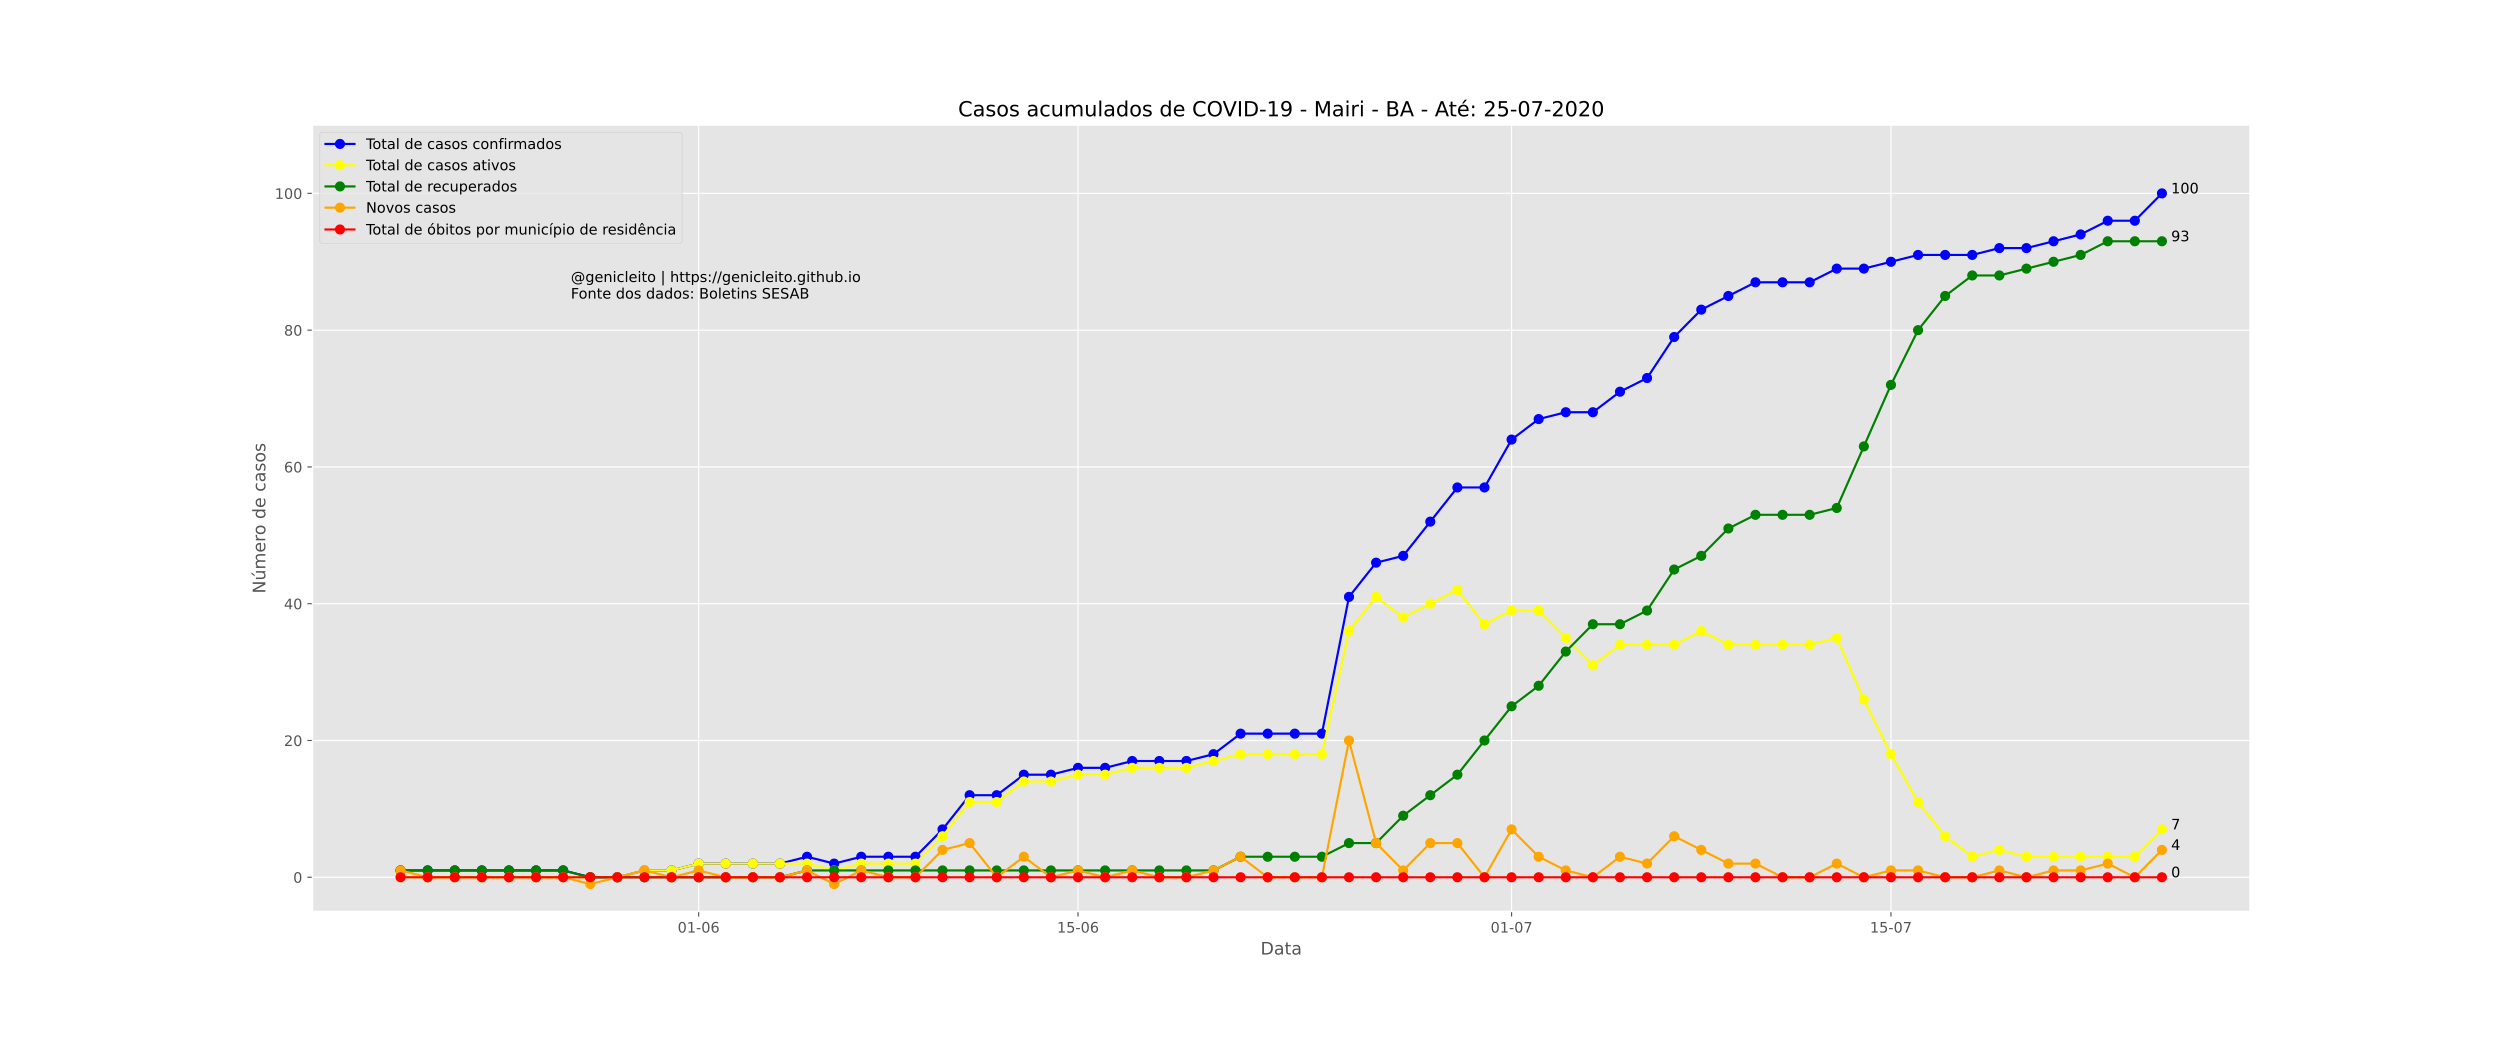 <?xml version="1.0" encoding="utf-8" standalone="no"?>
<!DOCTYPE svg PUBLIC "-//W3C//DTD SVG 1.1//EN"
  "http://www.w3.org/Graphics/SVG/1.1/DTD/svg11.dtd">
<!-- Created with matplotlib (https://matplotlib.org/) -->
<svg height="720pt" version="1.1" viewBox="0 0 1728 720" width="1728pt" xmlns="http://www.w3.org/2000/svg" xmlns:xlink="http://www.w3.org/1999/xlink">
 <defs>
  <style type="text/css">
*{stroke-linecap:butt;stroke-linejoin:round;}
  </style>
 </defs>
 <g id="figure_1">
  <g id="patch_1">
   <path d="M 0 720 
L 1728 720 
L 1728 0 
L 0 0 
z
" style="fill:#ffffff;"/>
  </g>
  <g id="axes_1">
   <g id="patch_2">
    <path d="M 216 630 
L 1555.2 630 
L 1555.2 86.4 
L 216 86.4 
z
" style="fill:#e5e5e5;"/>
   </g>
   <g id="matplotlib.axis_1">
    <g id="xtick_1">
     <g id="line2d_1">
      <path clip-path="url(#pa376ca3f5a)" d="M 482.903 630 
L 482.903 86.4 
" style="fill:none;stroke:#ffffff;stroke-linecap:square;stroke-width:0.8;"/>
     </g>
     <g id="line2d_2">
      <defs>
       <path d="M 0 0 
L 0 3.5 
" id="m460f206e91" style="stroke:#555555;stroke-width:0.8;"/>
      </defs>
      <g>
       <use style="fill:#555555;stroke:#555555;stroke-width:0.8;" x="482.903" xlink:href="#m460f206e91" y="630"/>
      </g>
     </g>
     <g id="text_1">
      <!-- 01-06 -->
      <defs>
       <path d="M 31.781 66.406 
Q 24.172 66.406 20.328 58.906 
Q 16.5 51.422 16.5 36.375 
Q 16.5 21.391 20.328 13.891 
Q 24.172 6.391 31.781 6.391 
Q 39.453 6.391 43.281 13.891 
Q 47.125 21.391 47.125 36.375 
Q 47.125 51.422 43.281 58.906 
Q 39.453 66.406 31.781 66.406 
z
M 31.781 74.219 
Q 44.047 74.219 50.516 64.516 
Q 56.984 54.828 56.984 36.375 
Q 56.984 17.969 50.516 8.266 
Q 44.047 -1.422 31.781 -1.422 
Q 19.531 -1.422 13.062 8.266 
Q 6.594 17.969 6.594 36.375 
Q 6.594 54.828 13.062 64.516 
Q 19.531 74.219 31.781 74.219 
z
" id="DejaVuSans-48"/>
       <path d="M 12.406 8.297 
L 28.516 8.297 
L 28.516 63.922 
L 10.984 60.406 
L 10.984 69.391 
L 28.422 72.906 
L 38.281 72.906 
L 38.281 8.297 
L 54.391 8.297 
L 54.391 0 
L 12.406 0 
z
" id="DejaVuSans-49"/>
       <path d="M 4.891 31.391 
L 31.203 31.391 
L 31.203 23.391 
L 4.891 23.391 
z
" id="DejaVuSans-45"/>
       <path d="M 33.016 40.375 
Q 26.375 40.375 22.484 35.828 
Q 18.609 31.297 18.609 23.391 
Q 18.609 15.531 22.484 10.953 
Q 26.375 6.391 33.016 6.391 
Q 39.656 6.391 43.531 10.953 
Q 47.406 15.531 47.406 23.391 
Q 47.406 31.297 43.531 35.828 
Q 39.656 40.375 33.016 40.375 
z
M 52.594 71.297 
L 52.594 62.312 
Q 48.875 64.062 45.094 64.984 
Q 41.312 65.922 37.594 65.922 
Q 27.828 65.922 22.672 59.328 
Q 17.531 52.734 16.797 39.406 
Q 19.672 43.656 24.016 45.922 
Q 28.375 48.188 33.594 48.188 
Q 44.578 48.188 50.953 41.516 
Q 57.328 34.859 57.328 23.391 
Q 57.328 12.156 50.688 5.359 
Q 44.047 -1.422 33.016 -1.422 
Q 20.359 -1.422 13.672 8.266 
Q 6.984 17.969 6.984 36.375 
Q 6.984 53.656 15.188 63.938 
Q 23.391 74.219 37.203 74.219 
Q 40.922 74.219 44.703 73.484 
Q 48.484 72.75 52.594 71.297 
z
" id="DejaVuSans-54"/>
      </defs>
      <g style="fill:#555555;" transform="translate(468.375 644.598)scale(0.1 -0.1)">
       <use xlink:href="#DejaVuSans-48"/>
       <use x="63.623" xlink:href="#DejaVuSans-49"/>
       <use x="127.246" xlink:href="#DejaVuSans-45"/>
       <use x="163.33" xlink:href="#DejaVuSans-48"/>
       <use x="226.953" xlink:href="#DejaVuSans-54"/>
      </g>
     </g>
    </g>
    <g id="xtick_2">
     <g id="line2d_3">
      <path clip-path="url(#pa376ca3f5a)" d="M 745.124 630 
L 745.124 86.4 
" style="fill:none;stroke:#ffffff;stroke-linecap:square;stroke-width:0.8;"/>
     </g>
     <g id="line2d_4">
      <g>
       <use style="fill:#555555;stroke:#555555;stroke-width:0.8;" x="745.124" xlink:href="#m460f206e91" y="630"/>
      </g>
     </g>
     <g id="text_2">
      <!-- 15-06 -->
      <defs>
       <path d="M 10.797 72.906 
L 49.516 72.906 
L 49.516 64.594 
L 19.828 64.594 
L 19.828 46.734 
Q 21.969 47.469 24.109 47.828 
Q 26.266 48.188 28.422 48.188 
Q 40.625 48.188 47.75 41.5 
Q 54.891 34.812 54.891 23.391 
Q 54.891 11.625 47.562 5.094 
Q 40.234 -1.422 26.906 -1.422 
Q 22.312 -1.422 17.547 -0.641 
Q 12.797 0.141 7.719 1.703 
L 7.719 11.625 
Q 12.109 9.234 16.797 8.062 
Q 21.484 6.891 26.703 6.891 
Q 35.156 6.891 40.078 11.328 
Q 45.016 15.766 45.016 23.391 
Q 45.016 31 40.078 35.438 
Q 35.156 39.891 26.703 39.891 
Q 22.75 39.891 18.812 39.016 
Q 14.891 38.141 10.797 36.281 
z
" id="DejaVuSans-53"/>
      </defs>
      <g style="fill:#555555;" transform="translate(730.596 644.598)scale(0.1 -0.1)">
       <use xlink:href="#DejaVuSans-49"/>
       <use x="63.623" xlink:href="#DejaVuSans-53"/>
       <use x="127.246" xlink:href="#DejaVuSans-45"/>
       <use x="163.33" xlink:href="#DejaVuSans-48"/>
       <use x="226.953" xlink:href="#DejaVuSans-54"/>
      </g>
     </g>
    </g>
    <g id="xtick_3">
     <g id="line2d_5">
      <path clip-path="url(#pa376ca3f5a)" d="M 1044.806 630 
L 1044.806 86.4 
" style="fill:none;stroke:#ffffff;stroke-linecap:square;stroke-width:0.8;"/>
     </g>
     <g id="line2d_6">
      <g>
       <use style="fill:#555555;stroke:#555555;stroke-width:0.8;" x="1044.806" xlink:href="#m460f206e91" y="630"/>
      </g>
     </g>
     <g id="text_3">
      <!-- 01-07 -->
      <defs>
       <path d="M 8.203 72.906 
L 55.078 72.906 
L 55.078 68.703 
L 28.609 0 
L 18.312 0 
L 43.219 64.594 
L 8.203 64.594 
z
" id="DejaVuSans-55"/>
      </defs>
      <g style="fill:#555555;" transform="translate(1030.277 644.598)scale(0.1 -0.1)">
       <use xlink:href="#DejaVuSans-48"/>
       <use x="63.623" xlink:href="#DejaVuSans-49"/>
       <use x="127.246" xlink:href="#DejaVuSans-45"/>
       <use x="163.33" xlink:href="#DejaVuSans-48"/>
       <use x="226.953" xlink:href="#DejaVuSans-55"/>
      </g>
     </g>
    </g>
    <g id="xtick_4">
     <g id="line2d_7">
      <path clip-path="url(#pa376ca3f5a)" d="M 1307.027 630 
L 1307.027 86.4 
" style="fill:none;stroke:#ffffff;stroke-linecap:square;stroke-width:0.8;"/>
     </g>
     <g id="line2d_8">
      <g>
       <use style="fill:#555555;stroke:#555555;stroke-width:0.8;" x="1307.027" xlink:href="#m460f206e91" y="630"/>
      </g>
     </g>
     <g id="text_4">
      <!-- 15-07 -->
      <g style="fill:#555555;" transform="translate(1292.498 644.598)scale(0.1 -0.1)">
       <use xlink:href="#DejaVuSans-49"/>
       <use x="63.623" xlink:href="#DejaVuSans-53"/>
       <use x="127.246" xlink:href="#DejaVuSans-45"/>
       <use x="163.33" xlink:href="#DejaVuSans-48"/>
       <use x="226.953" xlink:href="#DejaVuSans-55"/>
      </g>
     </g>
    </g>
    <g id="text_5">
     <!-- Data -->
     <defs>
      <path d="M 19.672 64.797 
L 19.672 8.109 
L 31.594 8.109 
Q 46.688 8.109 53.688 14.938 
Q 60.688 21.781 60.688 36.531 
Q 60.688 51.172 53.688 57.984 
Q 46.688 64.797 31.594 64.797 
z
M 9.812 72.906 
L 30.078 72.906 
Q 51.266 72.906 61.172 64.094 
Q 71.094 55.281 71.094 36.531 
Q 71.094 17.672 61.125 8.828 
Q 51.172 0 30.078 0 
L 9.812 0 
z
" id="DejaVuSans-68"/>
      <path d="M 34.281 27.484 
Q 23.391 27.484 19.188 25 
Q 14.984 22.516 14.984 16.5 
Q 14.984 11.719 18.141 8.906 
Q 21.297 6.109 26.703 6.109 
Q 34.188 6.109 38.703 11.406 
Q 43.219 16.703 43.219 25.484 
L 43.219 27.484 
z
M 52.203 31.203 
L 52.203 0 
L 43.219 0 
L 43.219 8.297 
Q 40.141 3.328 35.547 0.953 
Q 30.953 -1.422 24.312 -1.422 
Q 15.922 -1.422 10.953 3.297 
Q 6 8.016 6 15.922 
Q 6 25.141 12.172 29.828 
Q 18.359 34.516 30.609 34.516 
L 43.219 34.516 
L 43.219 35.406 
Q 43.219 41.609 39.141 45 
Q 35.062 48.391 27.688 48.391 
Q 23 48.391 18.547 47.266 
Q 14.109 46.141 10.016 43.891 
L 10.016 52.203 
Q 14.938 54.109 19.578 55.047 
Q 24.219 56 28.609 56 
Q 40.484 56 46.344 49.844 
Q 52.203 43.703 52.203 31.203 
z
" id="DejaVuSans-97"/>
      <path d="M 18.312 70.219 
L 18.312 54.688 
L 36.812 54.688 
L 36.812 47.703 
L 18.312 47.703 
L 18.312 18.016 
Q 18.312 11.328 20.141 9.422 
Q 21.969 7.516 27.594 7.516 
L 36.812 7.516 
L 36.812 0 
L 27.594 0 
Q 17.188 0 13.234 3.875 
Q 9.281 7.766 9.281 18.016 
L 9.281 47.703 
L 2.688 47.703 
L 2.688 54.688 
L 9.281 54.688 
L 9.281 70.219 
z
" id="DejaVuSans-116"/>
     </defs>
     <g style="fill:#555555;" transform="translate(871.274 659.796)scale(0.12 -0.12)">
      <use xlink:href="#DejaVuSans-68"/>
      <use x="77.002" xlink:href="#DejaVuSans-97"/>
      <use x="138.281" xlink:href="#DejaVuSans-116"/>
      <use x="177.49" xlink:href="#DejaVuSans-97"/>
     </g>
    </g>
   </g>
   <g id="matplotlib.axis_2">
    <g id="ytick_1">
     <g id="line2d_9">
      <path clip-path="url(#pa376ca3f5a)" d="M 216 606.365 
L 1555.2 606.365 
" style="fill:none;stroke:#ffffff;stroke-linecap:square;stroke-width:0.8;"/>
     </g>
     <g id="line2d_10">
      <defs>
       <path d="M 0 0 
L -3.5 0 
" id="mb283ac0c90" style="stroke:#555555;stroke-width:0.8;"/>
      </defs>
      <g>
       <use style="fill:#555555;stroke:#555555;stroke-width:0.8;" x="216" xlink:href="#mb283ac0c90" y="606.365"/>
      </g>
     </g>
     <g id="text_6">
      <!-- 0 -->
      <g style="fill:#555555;" transform="translate(202.637 610.164)scale(0.1 -0.1)">
       <use xlink:href="#DejaVuSans-48"/>
      </g>
     </g>
    </g>
    <g id="ytick_2">
     <g id="line2d_11">
      <path clip-path="url(#pa376ca3f5a)" d="M 216 511.826 
L 1555.2 511.826 
" style="fill:none;stroke:#ffffff;stroke-linecap:square;stroke-width:0.8;"/>
     </g>
     <g id="line2d_12">
      <g>
       <use style="fill:#555555;stroke:#555555;stroke-width:0.8;" x="216" xlink:href="#mb283ac0c90" y="511.826"/>
      </g>
     </g>
     <g id="text_7">
      <!-- 20 -->
      <defs>
       <path d="M 19.188 8.297 
L 53.609 8.297 
L 53.609 0 
L 7.328 0 
L 7.328 8.297 
Q 12.938 14.109 22.625 23.891 
Q 32.328 33.688 34.812 36.531 
Q 39.547 41.844 41.422 45.531 
Q 43.312 49.219 43.312 52.781 
Q 43.312 58.594 39.234 62.25 
Q 35.156 65.922 28.609 65.922 
Q 23.969 65.922 18.812 64.312 
Q 13.672 62.703 7.812 59.422 
L 7.812 69.391 
Q 13.766 71.781 18.938 73 
Q 24.125 74.219 28.422 74.219 
Q 39.75 74.219 46.484 68.547 
Q 53.219 62.891 53.219 53.422 
Q 53.219 48.922 51.531 44.891 
Q 49.859 40.875 45.406 35.406 
Q 44.188 33.984 37.641 27.219 
Q 31.109 20.453 19.188 8.297 
z
" id="DejaVuSans-50"/>
      </defs>
      <g style="fill:#555555;" transform="translate(196.275 515.625)scale(0.1 -0.1)">
       <use xlink:href="#DejaVuSans-50"/>
       <use x="63.623" xlink:href="#DejaVuSans-48"/>
      </g>
     </g>
    </g>
    <g id="ytick_3">
     <g id="line2d_13">
      <path clip-path="url(#pa376ca3f5a)" d="M 216 417.287 
L 1555.2 417.287 
" style="fill:none;stroke:#ffffff;stroke-linecap:square;stroke-width:0.8;"/>
     </g>
     <g id="line2d_14">
      <g>
       <use style="fill:#555555;stroke:#555555;stroke-width:0.8;" x="216" xlink:href="#mb283ac0c90" y="417.287"/>
      </g>
     </g>
     <g id="text_8">
      <!-- 40 -->
      <defs>
       <path d="M 37.797 64.312 
L 12.891 25.391 
L 37.797 25.391 
z
M 35.203 72.906 
L 47.609 72.906 
L 47.609 25.391 
L 58.016 25.391 
L 58.016 17.188 
L 47.609 17.188 
L 47.609 0 
L 37.797 0 
L 37.797 17.188 
L 4.891 17.188 
L 4.891 26.703 
z
" id="DejaVuSans-52"/>
      </defs>
      <g style="fill:#555555;" transform="translate(196.275 421.086)scale(0.1 -0.1)">
       <use xlink:href="#DejaVuSans-52"/>
       <use x="63.623" xlink:href="#DejaVuSans-48"/>
      </g>
     </g>
    </g>
    <g id="ytick_4">
     <g id="line2d_15">
      <path clip-path="url(#pa376ca3f5a)" d="M 216 322.748 
L 1555.2 322.748 
" style="fill:none;stroke:#ffffff;stroke-linecap:square;stroke-width:0.8;"/>
     </g>
     <g id="line2d_16">
      <g>
       <use style="fill:#555555;stroke:#555555;stroke-width:0.8;" x="216" xlink:href="#mb283ac0c90" y="322.748"/>
      </g>
     </g>
     <g id="text_9">
      <!-- 60 -->
      <g style="fill:#555555;" transform="translate(196.275 326.547)scale(0.1 -0.1)">
       <use xlink:href="#DejaVuSans-54"/>
       <use x="63.623" xlink:href="#DejaVuSans-48"/>
      </g>
     </g>
    </g>
    <g id="ytick_5">
     <g id="line2d_17">
      <path clip-path="url(#pa376ca3f5a)" d="M 216 228.209 
L 1555.2 228.209 
" style="fill:none;stroke:#ffffff;stroke-linecap:square;stroke-width:0.8;"/>
     </g>
     <g id="line2d_18">
      <g>
       <use style="fill:#555555;stroke:#555555;stroke-width:0.8;" x="216" xlink:href="#mb283ac0c90" y="228.209"/>
      </g>
     </g>
     <g id="text_10">
      <!-- 80 -->
      <defs>
       <path d="M 31.781 34.625 
Q 24.75 34.625 20.719 30.859 
Q 16.703 27.094 16.703 20.516 
Q 16.703 13.922 20.719 10.156 
Q 24.75 6.391 31.781 6.391 
Q 38.812 6.391 42.859 10.172 
Q 46.922 13.969 46.922 20.516 
Q 46.922 27.094 42.891 30.859 
Q 38.875 34.625 31.781 34.625 
z
M 21.922 38.812 
Q 15.578 40.375 12.031 44.719 
Q 8.5 49.078 8.5 55.328 
Q 8.5 64.062 14.719 69.141 
Q 20.953 74.219 31.781 74.219 
Q 42.672 74.219 48.875 69.141 
Q 55.078 64.062 55.078 55.328 
Q 55.078 49.078 51.531 44.719 
Q 48 40.375 41.703 38.812 
Q 48.828 37.156 52.797 32.312 
Q 56.781 27.484 56.781 20.516 
Q 56.781 9.906 50.312 4.234 
Q 43.844 -1.422 31.781 -1.422 
Q 19.734 -1.422 13.25 4.234 
Q 6.781 9.906 6.781 20.516 
Q 6.781 27.484 10.781 32.312 
Q 14.797 37.156 21.922 38.812 
z
M 18.312 54.391 
Q 18.312 48.734 21.844 45.562 
Q 25.391 42.391 31.781 42.391 
Q 38.141 42.391 41.719 45.562 
Q 45.312 48.734 45.312 54.391 
Q 45.312 60.062 41.719 63.234 
Q 38.141 66.406 31.781 66.406 
Q 25.391 66.406 21.844 63.234 
Q 18.312 60.062 18.312 54.391 
z
" id="DejaVuSans-56"/>
      </defs>
      <g style="fill:#555555;" transform="translate(196.275 232.008)scale(0.1 -0.1)">
       <use xlink:href="#DejaVuSans-56"/>
       <use x="63.623" xlink:href="#DejaVuSans-48"/>
      </g>
     </g>
    </g>
    <g id="ytick_6">
     <g id="line2d_19">
      <path clip-path="url(#pa376ca3f5a)" d="M 216 133.67 
L 1555.2 133.67 
" style="fill:none;stroke:#ffffff;stroke-linecap:square;stroke-width:0.8;"/>
     </g>
     <g id="line2d_20">
      <g>
       <use style="fill:#555555;stroke:#555555;stroke-width:0.8;" x="216" xlink:href="#mb283ac0c90" y="133.67"/>
      </g>
     </g>
     <g id="text_11">
      <!-- 100 -->
      <g style="fill:#555555;" transform="translate(189.912 137.469)scale(0.1 -0.1)">
       <use xlink:href="#DejaVuSans-49"/>
       <use x="63.623" xlink:href="#DejaVuSans-48"/>
       <use x="127.246" xlink:href="#DejaVuSans-48"/>
      </g>
     </g>
    </g>
    <g id="text_12">
     <!-- Número de casos -->
     <defs>
      <path d="M 9.812 72.906 
L 23.094 72.906 
L 55.422 11.922 
L 55.422 72.906 
L 64.984 72.906 
L 64.984 0 
L 51.703 0 
L 19.391 60.984 
L 19.391 0 
L 9.812 0 
z
" id="DejaVuSans-78"/>
      <path d="M 8.5 21.578 
L 8.5 54.688 
L 17.484 54.688 
L 17.484 21.922 
Q 17.484 14.156 20.5 10.266 
Q 23.531 6.391 29.594 6.391 
Q 36.859 6.391 41.078 11.031 
Q 45.312 15.672 45.312 23.688 
L 45.312 54.688 
L 54.297 54.688 
L 54.297 0 
L 45.312 0 
L 45.312 8.406 
Q 42.047 3.422 37.719 1 
Q 33.406 -1.422 27.688 -1.422 
Q 18.266 -1.422 13.375 4.438 
Q 8.5 10.297 8.5 21.578 
z
M 31.109 56 
z
M 37.781 79.984 
L 47.5 79.984 
L 31.594 61.625 
L 24.109 61.625 
z
" id="DejaVuSans-250"/>
      <path d="M 52 44.188 
Q 55.375 50.25 60.062 53.125 
Q 64.75 56 71.094 56 
Q 79.641 56 84.281 50.016 
Q 88.922 44.047 88.922 33.016 
L 88.922 0 
L 79.891 0 
L 79.891 32.719 
Q 79.891 40.578 77.094 44.375 
Q 74.312 48.188 68.609 48.188 
Q 61.625 48.188 57.562 43.547 
Q 53.516 38.922 53.516 30.906 
L 53.516 0 
L 44.484 0 
L 44.484 32.719 
Q 44.484 40.625 41.703 44.406 
Q 38.922 48.188 33.109 48.188 
Q 26.219 48.188 22.156 43.531 
Q 18.109 38.875 18.109 30.906 
L 18.109 0 
L 9.078 0 
L 9.078 54.688 
L 18.109 54.688 
L 18.109 46.188 
Q 21.188 51.219 25.484 53.609 
Q 29.781 56 35.688 56 
Q 41.656 56 45.828 52.969 
Q 50 49.953 52 44.188 
z
" id="DejaVuSans-109"/>
      <path d="M 56.203 29.594 
L 56.203 25.203 
L 14.891 25.203 
Q 15.484 15.922 20.484 11.062 
Q 25.484 6.203 34.422 6.203 
Q 39.594 6.203 44.453 7.469 
Q 49.312 8.734 54.109 11.281 
L 54.109 2.781 
Q 49.266 0.734 44.188 -0.344 
Q 39.109 -1.422 33.891 -1.422 
Q 20.797 -1.422 13.156 6.188 
Q 5.516 13.812 5.516 26.812 
Q 5.516 40.234 12.766 48.109 
Q 20.016 56 32.328 56 
Q 43.359 56 49.781 48.891 
Q 56.203 41.797 56.203 29.594 
z
M 47.219 32.234 
Q 47.125 39.594 43.094 43.984 
Q 39.062 48.391 32.422 48.391 
Q 24.906 48.391 20.391 44.141 
Q 15.875 39.891 15.188 32.172 
z
" id="DejaVuSans-101"/>
      <path d="M 41.109 46.297 
Q 39.594 47.172 37.812 47.578 
Q 36.031 48 33.891 48 
Q 26.266 48 22.188 43.047 
Q 18.109 38.094 18.109 28.812 
L 18.109 0 
L 9.078 0 
L 9.078 54.688 
L 18.109 54.688 
L 18.109 46.188 
Q 20.953 51.172 25.484 53.578 
Q 30.031 56 36.531 56 
Q 37.453 56 38.578 55.875 
Q 39.703 55.766 41.062 55.516 
z
" id="DejaVuSans-114"/>
      <path d="M 30.609 48.391 
Q 23.391 48.391 19.188 42.75 
Q 14.984 37.109 14.984 27.297 
Q 14.984 17.484 19.156 11.844 
Q 23.344 6.203 30.609 6.203 
Q 37.797 6.203 41.984 11.859 
Q 46.188 17.531 46.188 27.297 
Q 46.188 37.016 41.984 42.703 
Q 37.797 48.391 30.609 48.391 
z
M 30.609 56 
Q 42.328 56 49.016 48.375 
Q 55.719 40.766 55.719 27.297 
Q 55.719 13.875 49.016 6.219 
Q 42.328 -1.422 30.609 -1.422 
Q 18.844 -1.422 12.172 6.219 
Q 5.516 13.875 5.516 27.297 
Q 5.516 40.766 12.172 48.375 
Q 18.844 56 30.609 56 
z
" id="DejaVuSans-111"/>
      <path id="DejaVuSans-32"/>
      <path d="M 45.406 46.391 
L 45.406 75.984 
L 54.391 75.984 
L 54.391 0 
L 45.406 0 
L 45.406 8.203 
Q 42.578 3.328 38.25 0.953 
Q 33.938 -1.422 27.875 -1.422 
Q 17.969 -1.422 11.734 6.484 
Q 5.516 14.406 5.516 27.297 
Q 5.516 40.188 11.734 48.094 
Q 17.969 56 27.875 56 
Q 33.938 56 38.25 53.625 
Q 42.578 51.266 45.406 46.391 
z
M 14.797 27.297 
Q 14.797 17.391 18.875 11.75 
Q 22.953 6.109 30.078 6.109 
Q 37.203 6.109 41.297 11.75 
Q 45.406 17.391 45.406 27.297 
Q 45.406 37.203 41.297 42.844 
Q 37.203 48.484 30.078 48.484 
Q 22.953 48.484 18.875 42.844 
Q 14.797 37.203 14.797 27.297 
z
" id="DejaVuSans-100"/>
      <path d="M 48.781 52.594 
L 48.781 44.188 
Q 44.969 46.297 41.141 47.344 
Q 37.312 48.391 33.406 48.391 
Q 24.656 48.391 19.812 42.844 
Q 14.984 37.312 14.984 27.297 
Q 14.984 17.281 19.812 11.734 
Q 24.656 6.203 33.406 6.203 
Q 37.312 6.203 41.141 7.25 
Q 44.969 8.297 48.781 10.406 
L 48.781 2.094 
Q 45.016 0.344 40.984 -0.531 
Q 36.969 -1.422 32.422 -1.422 
Q 20.062 -1.422 12.781 6.344 
Q 5.516 14.109 5.516 27.297 
Q 5.516 40.672 12.859 48.328 
Q 20.219 56 33.016 56 
Q 37.156 56 41.109 55.141 
Q 45.062 54.297 48.781 52.594 
z
" id="DejaVuSans-99"/>
      <path d="M 44.281 53.078 
L 44.281 44.578 
Q 40.484 46.531 36.375 47.5 
Q 32.281 48.484 27.875 48.484 
Q 21.188 48.484 17.844 46.438 
Q 14.5 44.391 14.5 40.281 
Q 14.5 37.156 16.891 35.375 
Q 19.281 33.594 26.516 31.984 
L 29.594 31.297 
Q 39.156 29.25 43.188 25.516 
Q 47.219 21.781 47.219 15.094 
Q 47.219 7.469 41.188 3.016 
Q 35.156 -1.422 24.609 -1.422 
Q 20.219 -1.422 15.453 -0.562 
Q 10.688 0.297 5.422 2 
L 5.422 11.281 
Q 10.406 8.688 15.234 7.391 
Q 20.062 6.109 24.812 6.109 
Q 31.156 6.109 34.562 8.281 
Q 37.984 10.453 37.984 14.406 
Q 37.984 18.062 35.516 20.016 
Q 33.062 21.969 24.703 23.781 
L 21.578 24.516 
Q 13.234 26.266 9.516 29.906 
Q 5.812 33.547 5.812 39.891 
Q 5.812 47.609 11.281 51.797 
Q 16.75 56 26.812 56 
Q 31.781 56 36.172 55.266 
Q 40.578 54.547 44.281 53.078 
z
" id="DejaVuSans-115"/>
     </defs>
     <g style="fill:#555555;" transform="translate(183.417 410.243)rotate(-90)scale(0.12 -0.12)">
      <use xlink:href="#DejaVuSans-78"/>
      <use x="74.805" xlink:href="#DejaVuSans-250"/>
      <use x="138.184" xlink:href="#DejaVuSans-109"/>
      <use x="235.596" xlink:href="#DejaVuSans-101"/>
      <use x="297.119" xlink:href="#DejaVuSans-114"/>
      <use x="335.982" xlink:href="#DejaVuSans-111"/>
      <use x="397.164" xlink:href="#DejaVuSans-32"/>
      <use x="428.951" xlink:href="#DejaVuSans-100"/>
      <use x="492.428" xlink:href="#DejaVuSans-101"/>
      <use x="553.951" xlink:href="#DejaVuSans-32"/>
      <use x="585.738" xlink:href="#DejaVuSans-99"/>
      <use x="640.719" xlink:href="#DejaVuSans-97"/>
      <use x="701.998" xlink:href="#DejaVuSans-115"/>
      <use x="754.098" xlink:href="#DejaVuSans-111"/>
      <use x="815.279" xlink:href="#DejaVuSans-115"/>
     </g>
    </g>
   </g>
   <g id="line2d_21">
    <path clip-path="url(#pa376ca3f5a)" d="M 276.873 601.638 
L 295.603 601.638 
L 314.333 601.638 
L 333.063 601.638 
L 351.793 601.638 
L 370.523 601.638 
L 389.253 601.638 
L 407.983 606.365 
L 426.713 606.365 
L 445.443 601.638 
L 464.173 601.638 
L 482.903 596.911 
L 501.634 596.911 
L 520.364 596.911 
L 539.094 596.911 
L 557.824 592.184 
L 576.554 596.911 
L 595.284 592.184 
L 614.014 592.184 
L 632.744 592.184 
L 651.474 573.277 
L 670.204 549.642 
L 688.934 549.642 
L 707.664 535.461 
L 726.394 535.461 
L 745.124 530.734 
L 763.855 530.734 
L 782.585 526.007 
L 801.315 526.007 
L 820.045 526.007 
L 838.775 521.28 
L 857.505 507.099 
L 876.235 507.099 
L 894.965 507.099 
L 913.695 507.099 
L 932.425 412.56 
L 951.155 388.925 
L 969.885 384.198 
L 988.615 360.563 
L 1007.345 336.929 
L 1026.076 336.929 
L 1044.806 303.84 
L 1063.536 289.659 
L 1082.266 284.932 
L 1100.996 284.932 
L 1119.726 270.751 
L 1138.456 261.297 
L 1157.186 232.936 
L 1175.916 214.028 
L 1194.646 204.574 
L 1213.376 195.12 
L 1232.106 195.12 
L 1250.836 195.12 
L 1269.566 185.666 
L 1288.297 185.666 
L 1307.027 180.939 
L 1325.757 176.212 
L 1344.487 176.212 
L 1363.217 176.212 
L 1381.947 171.485 
L 1400.677 171.485 
L 1419.407 166.758 
L 1438.137 162.031 
L 1456.867 152.577 
L 1475.597 152.577 
L 1494.327 133.67 
" style="fill:none;stroke:#0000ff;stroke-linecap:square;stroke-width:1.5;"/>
    <defs>
     <path d="M 0 3 
C 0.796 3 1.559 2.684 2.121 2.121 
C 2.684 1.559 3 0.796 3 0 
C 3 -0.796 2.684 -1.559 2.121 -2.121 
C 1.559 -2.684 0.796 -3 0 -3 
C -0.796 -3 -1.559 -2.684 -2.121 -2.121 
C -2.684 -1.559 -3 -0.796 -3 0 
C -3 0.796 -2.684 1.559 -2.121 2.121 
C -1.559 2.684 -0.796 3 0 3 
z
" id="m5d4ba4bff6" style="stroke:#0000ff;"/>
    </defs>
    <g clip-path="url(#pa376ca3f5a)">
     <use style="fill:#0000ff;stroke:#0000ff;" x="276.873" xlink:href="#m5d4ba4bff6" y="601.638"/>
     <use style="fill:#0000ff;stroke:#0000ff;" x="295.603" xlink:href="#m5d4ba4bff6" y="601.638"/>
     <use style="fill:#0000ff;stroke:#0000ff;" x="314.333" xlink:href="#m5d4ba4bff6" y="601.638"/>
     <use style="fill:#0000ff;stroke:#0000ff;" x="333.063" xlink:href="#m5d4ba4bff6" y="601.638"/>
     <use style="fill:#0000ff;stroke:#0000ff;" x="351.793" xlink:href="#m5d4ba4bff6" y="601.638"/>
     <use style="fill:#0000ff;stroke:#0000ff;" x="370.523" xlink:href="#m5d4ba4bff6" y="601.638"/>
     <use style="fill:#0000ff;stroke:#0000ff;" x="389.253" xlink:href="#m5d4ba4bff6" y="601.638"/>
     <use style="fill:#0000ff;stroke:#0000ff;" x="407.983" xlink:href="#m5d4ba4bff6" y="606.365"/>
     <use style="fill:#0000ff;stroke:#0000ff;" x="426.713" xlink:href="#m5d4ba4bff6" y="606.365"/>
     <use style="fill:#0000ff;stroke:#0000ff;" x="445.443" xlink:href="#m5d4ba4bff6" y="601.638"/>
     <use style="fill:#0000ff;stroke:#0000ff;" x="464.173" xlink:href="#m5d4ba4bff6" y="601.638"/>
     <use style="fill:#0000ff;stroke:#0000ff;" x="482.903" xlink:href="#m5d4ba4bff6" y="596.911"/>
     <use style="fill:#0000ff;stroke:#0000ff;" x="501.634" xlink:href="#m5d4ba4bff6" y="596.911"/>
     <use style="fill:#0000ff;stroke:#0000ff;" x="520.364" xlink:href="#m5d4ba4bff6" y="596.911"/>
     <use style="fill:#0000ff;stroke:#0000ff;" x="539.094" xlink:href="#m5d4ba4bff6" y="596.911"/>
     <use style="fill:#0000ff;stroke:#0000ff;" x="557.824" xlink:href="#m5d4ba4bff6" y="592.184"/>
     <use style="fill:#0000ff;stroke:#0000ff;" x="576.554" xlink:href="#m5d4ba4bff6" y="596.911"/>
     <use style="fill:#0000ff;stroke:#0000ff;" x="595.284" xlink:href="#m5d4ba4bff6" y="592.184"/>
     <use style="fill:#0000ff;stroke:#0000ff;" x="614.014" xlink:href="#m5d4ba4bff6" y="592.184"/>
     <use style="fill:#0000ff;stroke:#0000ff;" x="632.744" xlink:href="#m5d4ba4bff6" y="592.184"/>
     <use style="fill:#0000ff;stroke:#0000ff;" x="651.474" xlink:href="#m5d4ba4bff6" y="573.277"/>
     <use style="fill:#0000ff;stroke:#0000ff;" x="670.204" xlink:href="#m5d4ba4bff6" y="549.642"/>
     <use style="fill:#0000ff;stroke:#0000ff;" x="688.934" xlink:href="#m5d4ba4bff6" y="549.642"/>
     <use style="fill:#0000ff;stroke:#0000ff;" x="707.664" xlink:href="#m5d4ba4bff6" y="535.461"/>
     <use style="fill:#0000ff;stroke:#0000ff;" x="726.394" xlink:href="#m5d4ba4bff6" y="535.461"/>
     <use style="fill:#0000ff;stroke:#0000ff;" x="745.124" xlink:href="#m5d4ba4bff6" y="530.734"/>
     <use style="fill:#0000ff;stroke:#0000ff;" x="763.855" xlink:href="#m5d4ba4bff6" y="530.734"/>
     <use style="fill:#0000ff;stroke:#0000ff;" x="782.585" xlink:href="#m5d4ba4bff6" y="526.007"/>
     <use style="fill:#0000ff;stroke:#0000ff;" x="801.315" xlink:href="#m5d4ba4bff6" y="526.007"/>
     <use style="fill:#0000ff;stroke:#0000ff;" x="820.045" xlink:href="#m5d4ba4bff6" y="526.007"/>
     <use style="fill:#0000ff;stroke:#0000ff;" x="838.775" xlink:href="#m5d4ba4bff6" y="521.28"/>
     <use style="fill:#0000ff;stroke:#0000ff;" x="857.505" xlink:href="#m5d4ba4bff6" y="507.099"/>
     <use style="fill:#0000ff;stroke:#0000ff;" x="876.235" xlink:href="#m5d4ba4bff6" y="507.099"/>
     <use style="fill:#0000ff;stroke:#0000ff;" x="894.965" xlink:href="#m5d4ba4bff6" y="507.099"/>
     <use style="fill:#0000ff;stroke:#0000ff;" x="913.695" xlink:href="#m5d4ba4bff6" y="507.099"/>
     <use style="fill:#0000ff;stroke:#0000ff;" x="932.425" xlink:href="#m5d4ba4bff6" y="412.56"/>
     <use style="fill:#0000ff;stroke:#0000ff;" x="951.155" xlink:href="#m5d4ba4bff6" y="388.925"/>
     <use style="fill:#0000ff;stroke:#0000ff;" x="969.885" xlink:href="#m5d4ba4bff6" y="384.198"/>
     <use style="fill:#0000ff;stroke:#0000ff;" x="988.615" xlink:href="#m5d4ba4bff6" y="360.563"/>
     <use style="fill:#0000ff;stroke:#0000ff;" x="1007.345" xlink:href="#m5d4ba4bff6" y="336.929"/>
     <use style="fill:#0000ff;stroke:#0000ff;" x="1026.076" xlink:href="#m5d4ba4bff6" y="336.929"/>
     <use style="fill:#0000ff;stroke:#0000ff;" x="1044.806" xlink:href="#m5d4ba4bff6" y="303.84"/>
     <use style="fill:#0000ff;stroke:#0000ff;" x="1063.536" xlink:href="#m5d4ba4bff6" y="289.659"/>
     <use style="fill:#0000ff;stroke:#0000ff;" x="1082.266" xlink:href="#m5d4ba4bff6" y="284.932"/>
     <use style="fill:#0000ff;stroke:#0000ff;" x="1100.996" xlink:href="#m5d4ba4bff6" y="284.932"/>
     <use style="fill:#0000ff;stroke:#0000ff;" x="1119.726" xlink:href="#m5d4ba4bff6" y="270.751"/>
     <use style="fill:#0000ff;stroke:#0000ff;" x="1138.456" xlink:href="#m5d4ba4bff6" y="261.297"/>
     <use style="fill:#0000ff;stroke:#0000ff;" x="1157.186" xlink:href="#m5d4ba4bff6" y="232.936"/>
     <use style="fill:#0000ff;stroke:#0000ff;" x="1175.916" xlink:href="#m5d4ba4bff6" y="214.028"/>
     <use style="fill:#0000ff;stroke:#0000ff;" x="1194.646" xlink:href="#m5d4ba4bff6" y="204.574"/>
     <use style="fill:#0000ff;stroke:#0000ff;" x="1213.376" xlink:href="#m5d4ba4bff6" y="195.12"/>
     <use style="fill:#0000ff;stroke:#0000ff;" x="1232.106" xlink:href="#m5d4ba4bff6" y="195.12"/>
     <use style="fill:#0000ff;stroke:#0000ff;" x="1250.836" xlink:href="#m5d4ba4bff6" y="195.12"/>
     <use style="fill:#0000ff;stroke:#0000ff;" x="1269.566" xlink:href="#m5d4ba4bff6" y="185.666"/>
     <use style="fill:#0000ff;stroke:#0000ff;" x="1288.297" xlink:href="#m5d4ba4bff6" y="185.666"/>
     <use style="fill:#0000ff;stroke:#0000ff;" x="1307.027" xlink:href="#m5d4ba4bff6" y="180.939"/>
     <use style="fill:#0000ff;stroke:#0000ff;" x="1325.757" xlink:href="#m5d4ba4bff6" y="176.212"/>
     <use style="fill:#0000ff;stroke:#0000ff;" x="1344.487" xlink:href="#m5d4ba4bff6" y="176.212"/>
     <use style="fill:#0000ff;stroke:#0000ff;" x="1363.217" xlink:href="#m5d4ba4bff6" y="176.212"/>
     <use style="fill:#0000ff;stroke:#0000ff;" x="1381.947" xlink:href="#m5d4ba4bff6" y="171.485"/>
     <use style="fill:#0000ff;stroke:#0000ff;" x="1400.677" xlink:href="#m5d4ba4bff6" y="171.485"/>
     <use style="fill:#0000ff;stroke:#0000ff;" x="1419.407" xlink:href="#m5d4ba4bff6" y="166.758"/>
     <use style="fill:#0000ff;stroke:#0000ff;" x="1438.137" xlink:href="#m5d4ba4bff6" y="162.031"/>
     <use style="fill:#0000ff;stroke:#0000ff;" x="1456.867" xlink:href="#m5d4ba4bff6" y="152.577"/>
     <use style="fill:#0000ff;stroke:#0000ff;" x="1475.597" xlink:href="#m5d4ba4bff6" y="152.577"/>
     <use style="fill:#0000ff;stroke:#0000ff;" x="1494.327" xlink:href="#m5d4ba4bff6" y="133.67"/>
    </g>
   </g>
   <g id="line2d_22">
    <path clip-path="url(#pa376ca3f5a)" d="M 276.873 606.365 
L 295.603 606.365 
L 314.333 606.365 
L 333.063 606.365 
L 351.793 606.365 
L 370.523 606.365 
L 389.253 606.365 
L 407.983 606.365 
L 426.713 606.365 
L 445.443 601.638 
L 464.173 601.638 
L 482.903 596.911 
L 501.634 596.911 
L 520.364 596.911 
L 539.094 596.911 
L 557.824 596.911 
L 576.554 601.638 
L 595.284 596.911 
L 614.014 596.911 
L 632.744 596.911 
L 651.474 578.003 
L 670.204 554.369 
L 688.934 554.369 
L 707.664 540.188 
L 726.394 540.188 
L 745.124 535.461 
L 763.855 535.461 
L 782.585 530.734 
L 801.315 530.734 
L 820.045 530.734 
L 838.775 526.007 
L 857.505 521.28 
L 876.235 521.28 
L 894.965 521.28 
L 913.695 521.28 
L 932.425 436.195 
L 951.155 412.56 
L 969.885 426.741 
L 988.615 417.287 
L 1007.345 407.833 
L 1026.076 431.468 
L 1044.806 422.014 
L 1063.536 422.014 
L 1082.266 440.922 
L 1100.996 459.83 
L 1119.726 445.649 
L 1138.456 445.649 
L 1157.186 445.649 
L 1175.916 436.195 
L 1194.646 445.649 
L 1213.376 445.649 
L 1232.106 445.649 
L 1250.836 445.649 
L 1269.566 440.922 
L 1288.297 483.464 
L 1307.027 521.28 
L 1325.757 554.369 
L 1344.487 578.003 
L 1363.217 592.184 
L 1381.947 587.457 
L 1400.677 592.184 
L 1419.407 592.184 
L 1438.137 592.184 
L 1456.867 592.184 
L 1475.597 592.184 
L 1494.327 573.277 
" style="fill:none;stroke:#ffff00;stroke-linecap:square;stroke-width:1.5;"/>
    <defs>
     <path d="M 0 3 
C 0.796 3 1.559 2.684 2.121 2.121 
C 2.684 1.559 3 0.796 3 0 
C 3 -0.796 2.684 -1.559 2.121 -2.121 
C 1.559 -2.684 0.796 -3 0 -3 
C -0.796 -3 -1.559 -2.684 -2.121 -2.121 
C -2.684 -1.559 -3 -0.796 -3 0 
C -3 0.796 -2.684 1.559 -2.121 2.121 
C -1.559 2.684 -0.796 3 0 3 
z
" id="mde18b59b97" style="stroke:#ffff00;"/>
    </defs>
    <g clip-path="url(#pa376ca3f5a)">
     <use style="fill:#ffff00;stroke:#ffff00;" x="276.873" xlink:href="#mde18b59b97" y="606.365"/>
     <use style="fill:#ffff00;stroke:#ffff00;" x="295.603" xlink:href="#mde18b59b97" y="606.365"/>
     <use style="fill:#ffff00;stroke:#ffff00;" x="314.333" xlink:href="#mde18b59b97" y="606.365"/>
     <use style="fill:#ffff00;stroke:#ffff00;" x="333.063" xlink:href="#mde18b59b97" y="606.365"/>
     <use style="fill:#ffff00;stroke:#ffff00;" x="351.793" xlink:href="#mde18b59b97" y="606.365"/>
     <use style="fill:#ffff00;stroke:#ffff00;" x="370.523" xlink:href="#mde18b59b97" y="606.365"/>
     <use style="fill:#ffff00;stroke:#ffff00;" x="389.253" xlink:href="#mde18b59b97" y="606.365"/>
     <use style="fill:#ffff00;stroke:#ffff00;" x="407.983" xlink:href="#mde18b59b97" y="606.365"/>
     <use style="fill:#ffff00;stroke:#ffff00;" x="426.713" xlink:href="#mde18b59b97" y="606.365"/>
     <use style="fill:#ffff00;stroke:#ffff00;" x="445.443" xlink:href="#mde18b59b97" y="601.638"/>
     <use style="fill:#ffff00;stroke:#ffff00;" x="464.173" xlink:href="#mde18b59b97" y="601.638"/>
     <use style="fill:#ffff00;stroke:#ffff00;" x="482.903" xlink:href="#mde18b59b97" y="596.911"/>
     <use style="fill:#ffff00;stroke:#ffff00;" x="501.634" xlink:href="#mde18b59b97" y="596.911"/>
     <use style="fill:#ffff00;stroke:#ffff00;" x="520.364" xlink:href="#mde18b59b97" y="596.911"/>
     <use style="fill:#ffff00;stroke:#ffff00;" x="539.094" xlink:href="#mde18b59b97" y="596.911"/>
     <use style="fill:#ffff00;stroke:#ffff00;" x="557.824" xlink:href="#mde18b59b97" y="596.911"/>
     <use style="fill:#ffff00;stroke:#ffff00;" x="576.554" xlink:href="#mde18b59b97" y="601.638"/>
     <use style="fill:#ffff00;stroke:#ffff00;" x="595.284" xlink:href="#mde18b59b97" y="596.911"/>
     <use style="fill:#ffff00;stroke:#ffff00;" x="614.014" xlink:href="#mde18b59b97" y="596.911"/>
     <use style="fill:#ffff00;stroke:#ffff00;" x="632.744" xlink:href="#mde18b59b97" y="596.911"/>
     <use style="fill:#ffff00;stroke:#ffff00;" x="651.474" xlink:href="#mde18b59b97" y="578.003"/>
     <use style="fill:#ffff00;stroke:#ffff00;" x="670.204" xlink:href="#mde18b59b97" y="554.369"/>
     <use style="fill:#ffff00;stroke:#ffff00;" x="688.934" xlink:href="#mde18b59b97" y="554.369"/>
     <use style="fill:#ffff00;stroke:#ffff00;" x="707.664" xlink:href="#mde18b59b97" y="540.188"/>
     <use style="fill:#ffff00;stroke:#ffff00;" x="726.394" xlink:href="#mde18b59b97" y="540.188"/>
     <use style="fill:#ffff00;stroke:#ffff00;" x="745.124" xlink:href="#mde18b59b97" y="535.461"/>
     <use style="fill:#ffff00;stroke:#ffff00;" x="763.855" xlink:href="#mde18b59b97" y="535.461"/>
     <use style="fill:#ffff00;stroke:#ffff00;" x="782.585" xlink:href="#mde18b59b97" y="530.734"/>
     <use style="fill:#ffff00;stroke:#ffff00;" x="801.315" xlink:href="#mde18b59b97" y="530.734"/>
     <use style="fill:#ffff00;stroke:#ffff00;" x="820.045" xlink:href="#mde18b59b97" y="530.734"/>
     <use style="fill:#ffff00;stroke:#ffff00;" x="838.775" xlink:href="#mde18b59b97" y="526.007"/>
     <use style="fill:#ffff00;stroke:#ffff00;" x="857.505" xlink:href="#mde18b59b97" y="521.28"/>
     <use style="fill:#ffff00;stroke:#ffff00;" x="876.235" xlink:href="#mde18b59b97" y="521.28"/>
     <use style="fill:#ffff00;stroke:#ffff00;" x="894.965" xlink:href="#mde18b59b97" y="521.28"/>
     <use style="fill:#ffff00;stroke:#ffff00;" x="913.695" xlink:href="#mde18b59b97" y="521.28"/>
     <use style="fill:#ffff00;stroke:#ffff00;" x="932.425" xlink:href="#mde18b59b97" y="436.195"/>
     <use style="fill:#ffff00;stroke:#ffff00;" x="951.155" xlink:href="#mde18b59b97" y="412.56"/>
     <use style="fill:#ffff00;stroke:#ffff00;" x="969.885" xlink:href="#mde18b59b97" y="426.741"/>
     <use style="fill:#ffff00;stroke:#ffff00;" x="988.615" xlink:href="#mde18b59b97" y="417.287"/>
     <use style="fill:#ffff00;stroke:#ffff00;" x="1007.345" xlink:href="#mde18b59b97" y="407.833"/>
     <use style="fill:#ffff00;stroke:#ffff00;" x="1026.076" xlink:href="#mde18b59b97" y="431.468"/>
     <use style="fill:#ffff00;stroke:#ffff00;" x="1044.806" xlink:href="#mde18b59b97" y="422.014"/>
     <use style="fill:#ffff00;stroke:#ffff00;" x="1063.536" xlink:href="#mde18b59b97" y="422.014"/>
     <use style="fill:#ffff00;stroke:#ffff00;" x="1082.266" xlink:href="#mde18b59b97" y="440.922"/>
     <use style="fill:#ffff00;stroke:#ffff00;" x="1100.996" xlink:href="#mde18b59b97" y="459.83"/>
     <use style="fill:#ffff00;stroke:#ffff00;" x="1119.726" xlink:href="#mde18b59b97" y="445.649"/>
     <use style="fill:#ffff00;stroke:#ffff00;" x="1138.456" xlink:href="#mde18b59b97" y="445.649"/>
     <use style="fill:#ffff00;stroke:#ffff00;" x="1157.186" xlink:href="#mde18b59b97" y="445.649"/>
     <use style="fill:#ffff00;stroke:#ffff00;" x="1175.916" xlink:href="#mde18b59b97" y="436.195"/>
     <use style="fill:#ffff00;stroke:#ffff00;" x="1194.646" xlink:href="#mde18b59b97" y="445.649"/>
     <use style="fill:#ffff00;stroke:#ffff00;" x="1213.376" xlink:href="#mde18b59b97" y="445.649"/>
     <use style="fill:#ffff00;stroke:#ffff00;" x="1232.106" xlink:href="#mde18b59b97" y="445.649"/>
     <use style="fill:#ffff00;stroke:#ffff00;" x="1250.836" xlink:href="#mde18b59b97" y="445.649"/>
     <use style="fill:#ffff00;stroke:#ffff00;" x="1269.566" xlink:href="#mde18b59b97" y="440.922"/>
     <use style="fill:#ffff00;stroke:#ffff00;" x="1288.297" xlink:href="#mde18b59b97" y="483.464"/>
     <use style="fill:#ffff00;stroke:#ffff00;" x="1307.027" xlink:href="#mde18b59b97" y="521.28"/>
     <use style="fill:#ffff00;stroke:#ffff00;" x="1325.757" xlink:href="#mde18b59b97" y="554.369"/>
     <use style="fill:#ffff00;stroke:#ffff00;" x="1344.487" xlink:href="#mde18b59b97" y="578.003"/>
     <use style="fill:#ffff00;stroke:#ffff00;" x="1363.217" xlink:href="#mde18b59b97" y="592.184"/>
     <use style="fill:#ffff00;stroke:#ffff00;" x="1381.947" xlink:href="#mde18b59b97" y="587.457"/>
     <use style="fill:#ffff00;stroke:#ffff00;" x="1400.677" xlink:href="#mde18b59b97" y="592.184"/>
     <use style="fill:#ffff00;stroke:#ffff00;" x="1419.407" xlink:href="#mde18b59b97" y="592.184"/>
     <use style="fill:#ffff00;stroke:#ffff00;" x="1438.137" xlink:href="#mde18b59b97" y="592.184"/>
     <use style="fill:#ffff00;stroke:#ffff00;" x="1456.867" xlink:href="#mde18b59b97" y="592.184"/>
     <use style="fill:#ffff00;stroke:#ffff00;" x="1475.597" xlink:href="#mde18b59b97" y="592.184"/>
     <use style="fill:#ffff00;stroke:#ffff00;" x="1494.327" xlink:href="#mde18b59b97" y="573.277"/>
    </g>
   </g>
   <g id="line2d_23">
    <path clip-path="url(#pa376ca3f5a)" d="M 276.873 601.638 
L 295.603 601.638 
L 314.333 601.638 
L 333.063 601.638 
L 351.793 601.638 
L 370.523 601.638 
L 389.253 601.638 
L 407.983 606.365 
L 426.713 606.365 
L 445.443 606.365 
L 464.173 606.365 
L 482.903 606.365 
L 501.634 606.365 
L 520.364 606.365 
L 539.094 606.365 
L 557.824 601.638 
L 576.554 601.638 
L 595.284 601.638 
L 614.014 601.638 
L 632.744 601.638 
L 651.474 601.638 
L 670.204 601.638 
L 688.934 601.638 
L 707.664 601.638 
L 726.394 601.638 
L 745.124 601.638 
L 763.855 601.638 
L 782.585 601.638 
L 801.315 601.638 
L 820.045 601.638 
L 838.775 601.638 
L 857.505 592.184 
L 876.235 592.184 
L 894.965 592.184 
L 913.695 592.184 
L 932.425 582.73 
L 951.155 582.73 
L 969.885 563.823 
L 988.615 549.642 
L 1007.345 535.461 
L 1026.076 511.826 
L 1044.806 488.191 
L 1063.536 474.01 
L 1082.266 450.376 
L 1100.996 431.468 
L 1119.726 431.468 
L 1138.456 422.014 
L 1157.186 393.652 
L 1175.916 384.198 
L 1194.646 365.29 
L 1213.376 355.837 
L 1232.106 355.837 
L 1250.836 355.837 
L 1269.566 351.11 
L 1288.297 308.567 
L 1307.027 266.024 
L 1325.757 228.209 
L 1344.487 204.574 
L 1363.217 190.393 
L 1381.947 190.393 
L 1400.677 185.666 
L 1419.407 180.939 
L 1438.137 176.212 
L 1456.867 166.758 
L 1475.597 166.758 
L 1494.327 166.758 
" style="fill:none;stroke:#008000;stroke-linecap:square;stroke-width:1.5;"/>
    <defs>
     <path d="M 0 3 
C 0.796 3 1.559 2.684 2.121 2.121 
C 2.684 1.559 3 0.796 3 0 
C 3 -0.796 2.684 -1.559 2.121 -2.121 
C 1.559 -2.684 0.796 -3 0 -3 
C -0.796 -3 -1.559 -2.684 -2.121 -2.121 
C -2.684 -1.559 -3 -0.796 -3 0 
C -3 0.796 -2.684 1.559 -2.121 2.121 
C -1.559 2.684 -0.796 3 0 3 
z
" id="mb0bf0583dc" style="stroke:#008000;"/>
    </defs>
    <g clip-path="url(#pa376ca3f5a)">
     <use style="fill:#008000;stroke:#008000;" x="276.873" xlink:href="#mb0bf0583dc" y="601.638"/>
     <use style="fill:#008000;stroke:#008000;" x="295.603" xlink:href="#mb0bf0583dc" y="601.638"/>
     <use style="fill:#008000;stroke:#008000;" x="314.333" xlink:href="#mb0bf0583dc" y="601.638"/>
     <use style="fill:#008000;stroke:#008000;" x="333.063" xlink:href="#mb0bf0583dc" y="601.638"/>
     <use style="fill:#008000;stroke:#008000;" x="351.793" xlink:href="#mb0bf0583dc" y="601.638"/>
     <use style="fill:#008000;stroke:#008000;" x="370.523" xlink:href="#mb0bf0583dc" y="601.638"/>
     <use style="fill:#008000;stroke:#008000;" x="389.253" xlink:href="#mb0bf0583dc" y="601.638"/>
     <use style="fill:#008000;stroke:#008000;" x="407.983" xlink:href="#mb0bf0583dc" y="606.365"/>
     <use style="fill:#008000;stroke:#008000;" x="426.713" xlink:href="#mb0bf0583dc" y="606.365"/>
     <use style="fill:#008000;stroke:#008000;" x="445.443" xlink:href="#mb0bf0583dc" y="606.365"/>
     <use style="fill:#008000;stroke:#008000;" x="464.173" xlink:href="#mb0bf0583dc" y="606.365"/>
     <use style="fill:#008000;stroke:#008000;" x="482.903" xlink:href="#mb0bf0583dc" y="606.365"/>
     <use style="fill:#008000;stroke:#008000;" x="501.634" xlink:href="#mb0bf0583dc" y="606.365"/>
     <use style="fill:#008000;stroke:#008000;" x="520.364" xlink:href="#mb0bf0583dc" y="606.365"/>
     <use style="fill:#008000;stroke:#008000;" x="539.094" xlink:href="#mb0bf0583dc" y="606.365"/>
     <use style="fill:#008000;stroke:#008000;" x="557.824" xlink:href="#mb0bf0583dc" y="601.638"/>
     <use style="fill:#008000;stroke:#008000;" x="576.554" xlink:href="#mb0bf0583dc" y="601.638"/>
     <use style="fill:#008000;stroke:#008000;" x="595.284" xlink:href="#mb0bf0583dc" y="601.638"/>
     <use style="fill:#008000;stroke:#008000;" x="614.014" xlink:href="#mb0bf0583dc" y="601.638"/>
     <use style="fill:#008000;stroke:#008000;" x="632.744" xlink:href="#mb0bf0583dc" y="601.638"/>
     <use style="fill:#008000;stroke:#008000;" x="651.474" xlink:href="#mb0bf0583dc" y="601.638"/>
     <use style="fill:#008000;stroke:#008000;" x="670.204" xlink:href="#mb0bf0583dc" y="601.638"/>
     <use style="fill:#008000;stroke:#008000;" x="688.934" xlink:href="#mb0bf0583dc" y="601.638"/>
     <use style="fill:#008000;stroke:#008000;" x="707.664" xlink:href="#mb0bf0583dc" y="601.638"/>
     <use style="fill:#008000;stroke:#008000;" x="726.394" xlink:href="#mb0bf0583dc" y="601.638"/>
     <use style="fill:#008000;stroke:#008000;" x="745.124" xlink:href="#mb0bf0583dc" y="601.638"/>
     <use style="fill:#008000;stroke:#008000;" x="763.855" xlink:href="#mb0bf0583dc" y="601.638"/>
     <use style="fill:#008000;stroke:#008000;" x="782.585" xlink:href="#mb0bf0583dc" y="601.638"/>
     <use style="fill:#008000;stroke:#008000;" x="801.315" xlink:href="#mb0bf0583dc" y="601.638"/>
     <use style="fill:#008000;stroke:#008000;" x="820.045" xlink:href="#mb0bf0583dc" y="601.638"/>
     <use style="fill:#008000;stroke:#008000;" x="838.775" xlink:href="#mb0bf0583dc" y="601.638"/>
     <use style="fill:#008000;stroke:#008000;" x="857.505" xlink:href="#mb0bf0583dc" y="592.184"/>
     <use style="fill:#008000;stroke:#008000;" x="876.235" xlink:href="#mb0bf0583dc" y="592.184"/>
     <use style="fill:#008000;stroke:#008000;" x="894.965" xlink:href="#mb0bf0583dc" y="592.184"/>
     <use style="fill:#008000;stroke:#008000;" x="913.695" xlink:href="#mb0bf0583dc" y="592.184"/>
     <use style="fill:#008000;stroke:#008000;" x="932.425" xlink:href="#mb0bf0583dc" y="582.73"/>
     <use style="fill:#008000;stroke:#008000;" x="951.155" xlink:href="#mb0bf0583dc" y="582.73"/>
     <use style="fill:#008000;stroke:#008000;" x="969.885" xlink:href="#mb0bf0583dc" y="563.823"/>
     <use style="fill:#008000;stroke:#008000;" x="988.615" xlink:href="#mb0bf0583dc" y="549.642"/>
     <use style="fill:#008000;stroke:#008000;" x="1007.345" xlink:href="#mb0bf0583dc" y="535.461"/>
     <use style="fill:#008000;stroke:#008000;" x="1026.076" xlink:href="#mb0bf0583dc" y="511.826"/>
     <use style="fill:#008000;stroke:#008000;" x="1044.806" xlink:href="#mb0bf0583dc" y="488.191"/>
     <use style="fill:#008000;stroke:#008000;" x="1063.536" xlink:href="#mb0bf0583dc" y="474.01"/>
     <use style="fill:#008000;stroke:#008000;" x="1082.266" xlink:href="#mb0bf0583dc" y="450.376"/>
     <use style="fill:#008000;stroke:#008000;" x="1100.996" xlink:href="#mb0bf0583dc" y="431.468"/>
     <use style="fill:#008000;stroke:#008000;" x="1119.726" xlink:href="#mb0bf0583dc" y="431.468"/>
     <use style="fill:#008000;stroke:#008000;" x="1138.456" xlink:href="#mb0bf0583dc" y="422.014"/>
     <use style="fill:#008000;stroke:#008000;" x="1157.186" xlink:href="#mb0bf0583dc" y="393.652"/>
     <use style="fill:#008000;stroke:#008000;" x="1175.916" xlink:href="#mb0bf0583dc" y="384.198"/>
     <use style="fill:#008000;stroke:#008000;" x="1194.646" xlink:href="#mb0bf0583dc" y="365.29"/>
     <use style="fill:#008000;stroke:#008000;" x="1213.376" xlink:href="#mb0bf0583dc" y="355.837"/>
     <use style="fill:#008000;stroke:#008000;" x="1232.106" xlink:href="#mb0bf0583dc" y="355.837"/>
     <use style="fill:#008000;stroke:#008000;" x="1250.836" xlink:href="#mb0bf0583dc" y="355.837"/>
     <use style="fill:#008000;stroke:#008000;" x="1269.566" xlink:href="#mb0bf0583dc" y="351.11"/>
     <use style="fill:#008000;stroke:#008000;" x="1288.297" xlink:href="#mb0bf0583dc" y="308.567"/>
     <use style="fill:#008000;stroke:#008000;" x="1307.027" xlink:href="#mb0bf0583dc" y="266.024"/>
     <use style="fill:#008000;stroke:#008000;" x="1325.757" xlink:href="#mb0bf0583dc" y="228.209"/>
     <use style="fill:#008000;stroke:#008000;" x="1344.487" xlink:href="#mb0bf0583dc" y="204.574"/>
     <use style="fill:#008000;stroke:#008000;" x="1363.217" xlink:href="#mb0bf0583dc" y="190.393"/>
     <use style="fill:#008000;stroke:#008000;" x="1381.947" xlink:href="#mb0bf0583dc" y="190.393"/>
     <use style="fill:#008000;stroke:#008000;" x="1400.677" xlink:href="#mb0bf0583dc" y="185.666"/>
     <use style="fill:#008000;stroke:#008000;" x="1419.407" xlink:href="#mb0bf0583dc" y="180.939"/>
     <use style="fill:#008000;stroke:#008000;" x="1438.137" xlink:href="#mb0bf0583dc" y="176.212"/>
     <use style="fill:#008000;stroke:#008000;" x="1456.867" xlink:href="#mb0bf0583dc" y="166.758"/>
     <use style="fill:#008000;stroke:#008000;" x="1475.597" xlink:href="#mb0bf0583dc" y="166.758"/>
     <use style="fill:#008000;stroke:#008000;" x="1494.327" xlink:href="#mb0bf0583dc" y="166.758"/>
    </g>
   </g>
   <g id="line2d_24">
    <path clip-path="url(#pa376ca3f5a)" d="M 276.873 601.638 
L 295.603 606.365 
L 314.333 606.365 
L 333.063 606.365 
L 351.793 606.365 
L 370.523 606.365 
L 389.253 606.365 
L 407.983 611.092 
L 426.713 606.365 
L 445.443 601.638 
L 464.173 606.365 
L 482.903 601.638 
L 501.634 606.365 
L 520.364 606.365 
L 539.094 606.365 
L 557.824 601.638 
L 576.554 611.092 
L 595.284 601.638 
L 614.014 606.365 
L 632.744 606.365 
L 651.474 587.457 
L 670.204 582.73 
L 688.934 606.365 
L 707.664 592.184 
L 726.394 606.365 
L 745.124 601.638 
L 763.855 606.365 
L 782.585 601.638 
L 801.315 606.365 
L 820.045 606.365 
L 838.775 601.638 
L 857.505 592.184 
L 876.235 606.365 
L 894.965 606.365 
L 913.695 606.365 
L 932.425 511.826 
L 951.155 582.73 
L 969.885 601.638 
L 988.615 582.73 
L 1007.345 582.73 
L 1026.076 606.365 
L 1044.806 573.277 
L 1063.536 592.184 
L 1082.266 601.638 
L 1100.996 606.365 
L 1119.726 592.184 
L 1138.456 596.911 
L 1157.186 578.003 
L 1175.916 587.457 
L 1194.646 596.911 
L 1213.376 596.911 
L 1232.106 606.365 
L 1250.836 606.365 
L 1269.566 596.911 
L 1288.297 606.365 
L 1307.027 601.638 
L 1325.757 601.638 
L 1344.487 606.365 
L 1363.217 606.365 
L 1381.947 601.638 
L 1400.677 606.365 
L 1419.407 601.638 
L 1438.137 601.638 
L 1456.867 596.911 
L 1475.597 606.365 
L 1494.327 587.457 
" style="fill:none;stroke:#ffa500;stroke-linecap:square;stroke-width:1.5;"/>
    <defs>
     <path d="M 0 3 
C 0.796 3 1.559 2.684 2.121 2.121 
C 2.684 1.559 3 0.796 3 0 
C 3 -0.796 2.684 -1.559 2.121 -2.121 
C 1.559 -2.684 0.796 -3 0 -3 
C -0.796 -3 -1.559 -2.684 -2.121 -2.121 
C -2.684 -1.559 -3 -0.796 -3 0 
C -3 0.796 -2.684 1.559 -2.121 2.121 
C -1.559 2.684 -0.796 3 0 3 
z
" id="m2cfb35b5c6" style="stroke:#ffa500;"/>
    </defs>
    <g clip-path="url(#pa376ca3f5a)">
     <use style="fill:#ffa500;stroke:#ffa500;" x="276.873" xlink:href="#m2cfb35b5c6" y="601.638"/>
     <use style="fill:#ffa500;stroke:#ffa500;" x="295.603" xlink:href="#m2cfb35b5c6" y="606.365"/>
     <use style="fill:#ffa500;stroke:#ffa500;" x="314.333" xlink:href="#m2cfb35b5c6" y="606.365"/>
     <use style="fill:#ffa500;stroke:#ffa500;" x="333.063" xlink:href="#m2cfb35b5c6" y="606.365"/>
     <use style="fill:#ffa500;stroke:#ffa500;" x="351.793" xlink:href="#m2cfb35b5c6" y="606.365"/>
     <use style="fill:#ffa500;stroke:#ffa500;" x="370.523" xlink:href="#m2cfb35b5c6" y="606.365"/>
     <use style="fill:#ffa500;stroke:#ffa500;" x="389.253" xlink:href="#m2cfb35b5c6" y="606.365"/>
     <use style="fill:#ffa500;stroke:#ffa500;" x="407.983" xlink:href="#m2cfb35b5c6" y="611.092"/>
     <use style="fill:#ffa500;stroke:#ffa500;" x="426.713" xlink:href="#m2cfb35b5c6" y="606.365"/>
     <use style="fill:#ffa500;stroke:#ffa500;" x="445.443" xlink:href="#m2cfb35b5c6" y="601.638"/>
     <use style="fill:#ffa500;stroke:#ffa500;" x="464.173" xlink:href="#m2cfb35b5c6" y="606.365"/>
     <use style="fill:#ffa500;stroke:#ffa500;" x="482.903" xlink:href="#m2cfb35b5c6" y="601.638"/>
     <use style="fill:#ffa500;stroke:#ffa500;" x="501.634" xlink:href="#m2cfb35b5c6" y="606.365"/>
     <use style="fill:#ffa500;stroke:#ffa500;" x="520.364" xlink:href="#m2cfb35b5c6" y="606.365"/>
     <use style="fill:#ffa500;stroke:#ffa500;" x="539.094" xlink:href="#m2cfb35b5c6" y="606.365"/>
     <use style="fill:#ffa500;stroke:#ffa500;" x="557.824" xlink:href="#m2cfb35b5c6" y="601.638"/>
     <use style="fill:#ffa500;stroke:#ffa500;" x="576.554" xlink:href="#m2cfb35b5c6" y="611.092"/>
     <use style="fill:#ffa500;stroke:#ffa500;" x="595.284" xlink:href="#m2cfb35b5c6" y="601.638"/>
     <use style="fill:#ffa500;stroke:#ffa500;" x="614.014" xlink:href="#m2cfb35b5c6" y="606.365"/>
     <use style="fill:#ffa500;stroke:#ffa500;" x="632.744" xlink:href="#m2cfb35b5c6" y="606.365"/>
     <use style="fill:#ffa500;stroke:#ffa500;" x="651.474" xlink:href="#m2cfb35b5c6" y="587.457"/>
     <use style="fill:#ffa500;stroke:#ffa500;" x="670.204" xlink:href="#m2cfb35b5c6" y="582.73"/>
     <use style="fill:#ffa500;stroke:#ffa500;" x="688.934" xlink:href="#m2cfb35b5c6" y="606.365"/>
     <use style="fill:#ffa500;stroke:#ffa500;" x="707.664" xlink:href="#m2cfb35b5c6" y="592.184"/>
     <use style="fill:#ffa500;stroke:#ffa500;" x="726.394" xlink:href="#m2cfb35b5c6" y="606.365"/>
     <use style="fill:#ffa500;stroke:#ffa500;" x="745.124" xlink:href="#m2cfb35b5c6" y="601.638"/>
     <use style="fill:#ffa500;stroke:#ffa500;" x="763.855" xlink:href="#m2cfb35b5c6" y="606.365"/>
     <use style="fill:#ffa500;stroke:#ffa500;" x="782.585" xlink:href="#m2cfb35b5c6" y="601.638"/>
     <use style="fill:#ffa500;stroke:#ffa500;" x="801.315" xlink:href="#m2cfb35b5c6" y="606.365"/>
     <use style="fill:#ffa500;stroke:#ffa500;" x="820.045" xlink:href="#m2cfb35b5c6" y="606.365"/>
     <use style="fill:#ffa500;stroke:#ffa500;" x="838.775" xlink:href="#m2cfb35b5c6" y="601.638"/>
     <use style="fill:#ffa500;stroke:#ffa500;" x="857.505" xlink:href="#m2cfb35b5c6" y="592.184"/>
     <use style="fill:#ffa500;stroke:#ffa500;" x="876.235" xlink:href="#m2cfb35b5c6" y="606.365"/>
     <use style="fill:#ffa500;stroke:#ffa500;" x="894.965" xlink:href="#m2cfb35b5c6" y="606.365"/>
     <use style="fill:#ffa500;stroke:#ffa500;" x="913.695" xlink:href="#m2cfb35b5c6" y="606.365"/>
     <use style="fill:#ffa500;stroke:#ffa500;" x="932.425" xlink:href="#m2cfb35b5c6" y="511.826"/>
     <use style="fill:#ffa500;stroke:#ffa500;" x="951.155" xlink:href="#m2cfb35b5c6" y="582.73"/>
     <use style="fill:#ffa500;stroke:#ffa500;" x="969.885" xlink:href="#m2cfb35b5c6" y="601.638"/>
     <use style="fill:#ffa500;stroke:#ffa500;" x="988.615" xlink:href="#m2cfb35b5c6" y="582.73"/>
     <use style="fill:#ffa500;stroke:#ffa500;" x="1007.345" xlink:href="#m2cfb35b5c6" y="582.73"/>
     <use style="fill:#ffa500;stroke:#ffa500;" x="1026.076" xlink:href="#m2cfb35b5c6" y="606.365"/>
     <use style="fill:#ffa500;stroke:#ffa500;" x="1044.806" xlink:href="#m2cfb35b5c6" y="573.277"/>
     <use style="fill:#ffa500;stroke:#ffa500;" x="1063.536" xlink:href="#m2cfb35b5c6" y="592.184"/>
     <use style="fill:#ffa500;stroke:#ffa500;" x="1082.266" xlink:href="#m2cfb35b5c6" y="601.638"/>
     <use style="fill:#ffa500;stroke:#ffa500;" x="1100.996" xlink:href="#m2cfb35b5c6" y="606.365"/>
     <use style="fill:#ffa500;stroke:#ffa500;" x="1119.726" xlink:href="#m2cfb35b5c6" y="592.184"/>
     <use style="fill:#ffa500;stroke:#ffa500;" x="1138.456" xlink:href="#m2cfb35b5c6" y="596.911"/>
     <use style="fill:#ffa500;stroke:#ffa500;" x="1157.186" xlink:href="#m2cfb35b5c6" y="578.003"/>
     <use style="fill:#ffa500;stroke:#ffa500;" x="1175.916" xlink:href="#m2cfb35b5c6" y="587.457"/>
     <use style="fill:#ffa500;stroke:#ffa500;" x="1194.646" xlink:href="#m2cfb35b5c6" y="596.911"/>
     <use style="fill:#ffa500;stroke:#ffa500;" x="1213.376" xlink:href="#m2cfb35b5c6" y="596.911"/>
     <use style="fill:#ffa500;stroke:#ffa500;" x="1232.106" xlink:href="#m2cfb35b5c6" y="606.365"/>
     <use style="fill:#ffa500;stroke:#ffa500;" x="1250.836" xlink:href="#m2cfb35b5c6" y="606.365"/>
     <use style="fill:#ffa500;stroke:#ffa500;" x="1269.566" xlink:href="#m2cfb35b5c6" y="596.911"/>
     <use style="fill:#ffa500;stroke:#ffa500;" x="1288.297" xlink:href="#m2cfb35b5c6" y="606.365"/>
     <use style="fill:#ffa500;stroke:#ffa500;" x="1307.027" xlink:href="#m2cfb35b5c6" y="601.638"/>
     <use style="fill:#ffa500;stroke:#ffa500;" x="1325.757" xlink:href="#m2cfb35b5c6" y="601.638"/>
     <use style="fill:#ffa500;stroke:#ffa500;" x="1344.487" xlink:href="#m2cfb35b5c6" y="606.365"/>
     <use style="fill:#ffa500;stroke:#ffa500;" x="1363.217" xlink:href="#m2cfb35b5c6" y="606.365"/>
     <use style="fill:#ffa500;stroke:#ffa500;" x="1381.947" xlink:href="#m2cfb35b5c6" y="601.638"/>
     <use style="fill:#ffa500;stroke:#ffa500;" x="1400.677" xlink:href="#m2cfb35b5c6" y="606.365"/>
     <use style="fill:#ffa500;stroke:#ffa500;" x="1419.407" xlink:href="#m2cfb35b5c6" y="601.638"/>
     <use style="fill:#ffa500;stroke:#ffa500;" x="1438.137" xlink:href="#m2cfb35b5c6" y="601.638"/>
     <use style="fill:#ffa500;stroke:#ffa500;" x="1456.867" xlink:href="#m2cfb35b5c6" y="596.911"/>
     <use style="fill:#ffa500;stroke:#ffa500;" x="1475.597" xlink:href="#m2cfb35b5c6" y="606.365"/>
     <use style="fill:#ffa500;stroke:#ffa500;" x="1494.327" xlink:href="#m2cfb35b5c6" y="587.457"/>
    </g>
   </g>
   <g id="line2d_25">
    <path clip-path="url(#pa376ca3f5a)" d="M 276.873 606.365 
L 295.603 606.365 
L 314.333 606.365 
L 333.063 606.365 
L 351.793 606.365 
L 370.523 606.365 
L 389.253 606.365 
L 407.983 606.365 
L 426.713 606.365 
L 445.443 606.365 
L 464.173 606.365 
L 482.903 606.365 
L 501.634 606.365 
L 520.364 606.365 
L 539.094 606.365 
L 557.824 606.365 
L 576.554 606.365 
L 595.284 606.365 
L 614.014 606.365 
L 632.744 606.365 
L 651.474 606.365 
L 670.204 606.365 
L 688.934 606.365 
L 707.664 606.365 
L 726.394 606.365 
L 745.124 606.365 
L 763.855 606.365 
L 782.585 606.365 
L 801.315 606.365 
L 820.045 606.365 
L 838.775 606.365 
L 857.505 606.365 
L 876.235 606.365 
L 894.965 606.365 
L 913.695 606.365 
L 932.425 606.365 
L 951.155 606.365 
L 969.885 606.365 
L 988.615 606.365 
L 1007.345 606.365 
L 1026.076 606.365 
L 1044.806 606.365 
L 1063.536 606.365 
L 1082.266 606.365 
L 1100.996 606.365 
L 1119.726 606.365 
L 1138.456 606.365 
L 1157.186 606.365 
L 1175.916 606.365 
L 1194.646 606.365 
L 1213.376 606.365 
L 1232.106 606.365 
L 1250.836 606.365 
L 1269.566 606.365 
L 1288.297 606.365 
L 1307.027 606.365 
L 1325.757 606.365 
L 1344.487 606.365 
L 1363.217 606.365 
L 1381.947 606.365 
L 1400.677 606.365 
L 1419.407 606.365 
L 1438.137 606.365 
L 1456.867 606.365 
L 1475.597 606.365 
L 1494.327 606.365 
" style="fill:none;stroke:#ff0000;stroke-linecap:square;stroke-width:1.5;"/>
    <defs>
     <path d="M 0 3 
C 0.796 3 1.559 2.684 2.121 2.121 
C 2.684 1.559 3 0.796 3 0 
C 3 -0.796 2.684 -1.559 2.121 -2.121 
C 1.559 -2.684 0.796 -3 0 -3 
C -0.796 -3 -1.559 -2.684 -2.121 -2.121 
C -2.684 -1.559 -3 -0.796 -3 0 
C -3 0.796 -2.684 1.559 -2.121 2.121 
C -1.559 2.684 -0.796 3 0 3 
z
" id="m5bcc646cf7" style="stroke:#ff0000;"/>
    </defs>
    <g clip-path="url(#pa376ca3f5a)">
     <use style="fill:#ff0000;stroke:#ff0000;" x="276.873" xlink:href="#m5bcc646cf7" y="606.365"/>
     <use style="fill:#ff0000;stroke:#ff0000;" x="295.603" xlink:href="#m5bcc646cf7" y="606.365"/>
     <use style="fill:#ff0000;stroke:#ff0000;" x="314.333" xlink:href="#m5bcc646cf7" y="606.365"/>
     <use style="fill:#ff0000;stroke:#ff0000;" x="333.063" xlink:href="#m5bcc646cf7" y="606.365"/>
     <use style="fill:#ff0000;stroke:#ff0000;" x="351.793" xlink:href="#m5bcc646cf7" y="606.365"/>
     <use style="fill:#ff0000;stroke:#ff0000;" x="370.523" xlink:href="#m5bcc646cf7" y="606.365"/>
     <use style="fill:#ff0000;stroke:#ff0000;" x="389.253" xlink:href="#m5bcc646cf7" y="606.365"/>
     <use style="fill:#ff0000;stroke:#ff0000;" x="407.983" xlink:href="#m5bcc646cf7" y="606.365"/>
     <use style="fill:#ff0000;stroke:#ff0000;" x="426.713" xlink:href="#m5bcc646cf7" y="606.365"/>
     <use style="fill:#ff0000;stroke:#ff0000;" x="445.443" xlink:href="#m5bcc646cf7" y="606.365"/>
     <use style="fill:#ff0000;stroke:#ff0000;" x="464.173" xlink:href="#m5bcc646cf7" y="606.365"/>
     <use style="fill:#ff0000;stroke:#ff0000;" x="482.903" xlink:href="#m5bcc646cf7" y="606.365"/>
     <use style="fill:#ff0000;stroke:#ff0000;" x="501.634" xlink:href="#m5bcc646cf7" y="606.365"/>
     <use style="fill:#ff0000;stroke:#ff0000;" x="520.364" xlink:href="#m5bcc646cf7" y="606.365"/>
     <use style="fill:#ff0000;stroke:#ff0000;" x="539.094" xlink:href="#m5bcc646cf7" y="606.365"/>
     <use style="fill:#ff0000;stroke:#ff0000;" x="557.824" xlink:href="#m5bcc646cf7" y="606.365"/>
     <use style="fill:#ff0000;stroke:#ff0000;" x="576.554" xlink:href="#m5bcc646cf7" y="606.365"/>
     <use style="fill:#ff0000;stroke:#ff0000;" x="595.284" xlink:href="#m5bcc646cf7" y="606.365"/>
     <use style="fill:#ff0000;stroke:#ff0000;" x="614.014" xlink:href="#m5bcc646cf7" y="606.365"/>
     <use style="fill:#ff0000;stroke:#ff0000;" x="632.744" xlink:href="#m5bcc646cf7" y="606.365"/>
     <use style="fill:#ff0000;stroke:#ff0000;" x="651.474" xlink:href="#m5bcc646cf7" y="606.365"/>
     <use style="fill:#ff0000;stroke:#ff0000;" x="670.204" xlink:href="#m5bcc646cf7" y="606.365"/>
     <use style="fill:#ff0000;stroke:#ff0000;" x="688.934" xlink:href="#m5bcc646cf7" y="606.365"/>
     <use style="fill:#ff0000;stroke:#ff0000;" x="707.664" xlink:href="#m5bcc646cf7" y="606.365"/>
     <use style="fill:#ff0000;stroke:#ff0000;" x="726.394" xlink:href="#m5bcc646cf7" y="606.365"/>
     <use style="fill:#ff0000;stroke:#ff0000;" x="745.124" xlink:href="#m5bcc646cf7" y="606.365"/>
     <use style="fill:#ff0000;stroke:#ff0000;" x="763.855" xlink:href="#m5bcc646cf7" y="606.365"/>
     <use style="fill:#ff0000;stroke:#ff0000;" x="782.585" xlink:href="#m5bcc646cf7" y="606.365"/>
     <use style="fill:#ff0000;stroke:#ff0000;" x="801.315" xlink:href="#m5bcc646cf7" y="606.365"/>
     <use style="fill:#ff0000;stroke:#ff0000;" x="820.045" xlink:href="#m5bcc646cf7" y="606.365"/>
     <use style="fill:#ff0000;stroke:#ff0000;" x="838.775" xlink:href="#m5bcc646cf7" y="606.365"/>
     <use style="fill:#ff0000;stroke:#ff0000;" x="857.505" xlink:href="#m5bcc646cf7" y="606.365"/>
     <use style="fill:#ff0000;stroke:#ff0000;" x="876.235" xlink:href="#m5bcc646cf7" y="606.365"/>
     <use style="fill:#ff0000;stroke:#ff0000;" x="894.965" xlink:href="#m5bcc646cf7" y="606.365"/>
     <use style="fill:#ff0000;stroke:#ff0000;" x="913.695" xlink:href="#m5bcc646cf7" y="606.365"/>
     <use style="fill:#ff0000;stroke:#ff0000;" x="932.425" xlink:href="#m5bcc646cf7" y="606.365"/>
     <use style="fill:#ff0000;stroke:#ff0000;" x="951.155" xlink:href="#m5bcc646cf7" y="606.365"/>
     <use style="fill:#ff0000;stroke:#ff0000;" x="969.885" xlink:href="#m5bcc646cf7" y="606.365"/>
     <use style="fill:#ff0000;stroke:#ff0000;" x="988.615" xlink:href="#m5bcc646cf7" y="606.365"/>
     <use style="fill:#ff0000;stroke:#ff0000;" x="1007.345" xlink:href="#m5bcc646cf7" y="606.365"/>
     <use style="fill:#ff0000;stroke:#ff0000;" x="1026.076" xlink:href="#m5bcc646cf7" y="606.365"/>
     <use style="fill:#ff0000;stroke:#ff0000;" x="1044.806" xlink:href="#m5bcc646cf7" y="606.365"/>
     <use style="fill:#ff0000;stroke:#ff0000;" x="1063.536" xlink:href="#m5bcc646cf7" y="606.365"/>
     <use style="fill:#ff0000;stroke:#ff0000;" x="1082.266" xlink:href="#m5bcc646cf7" y="606.365"/>
     <use style="fill:#ff0000;stroke:#ff0000;" x="1100.996" xlink:href="#m5bcc646cf7" y="606.365"/>
     <use style="fill:#ff0000;stroke:#ff0000;" x="1119.726" xlink:href="#m5bcc646cf7" y="606.365"/>
     <use style="fill:#ff0000;stroke:#ff0000;" x="1138.456" xlink:href="#m5bcc646cf7" y="606.365"/>
     <use style="fill:#ff0000;stroke:#ff0000;" x="1157.186" xlink:href="#m5bcc646cf7" y="606.365"/>
     <use style="fill:#ff0000;stroke:#ff0000;" x="1175.916" xlink:href="#m5bcc646cf7" y="606.365"/>
     <use style="fill:#ff0000;stroke:#ff0000;" x="1194.646" xlink:href="#m5bcc646cf7" y="606.365"/>
     <use style="fill:#ff0000;stroke:#ff0000;" x="1213.376" xlink:href="#m5bcc646cf7" y="606.365"/>
     <use style="fill:#ff0000;stroke:#ff0000;" x="1232.106" xlink:href="#m5bcc646cf7" y="606.365"/>
     <use style="fill:#ff0000;stroke:#ff0000;" x="1250.836" xlink:href="#m5bcc646cf7" y="606.365"/>
     <use style="fill:#ff0000;stroke:#ff0000;" x="1269.566" xlink:href="#m5bcc646cf7" y="606.365"/>
     <use style="fill:#ff0000;stroke:#ff0000;" x="1288.297" xlink:href="#m5bcc646cf7" y="606.365"/>
     <use style="fill:#ff0000;stroke:#ff0000;" x="1307.027" xlink:href="#m5bcc646cf7" y="606.365"/>
     <use style="fill:#ff0000;stroke:#ff0000;" x="1325.757" xlink:href="#m5bcc646cf7" y="606.365"/>
     <use style="fill:#ff0000;stroke:#ff0000;" x="1344.487" xlink:href="#m5bcc646cf7" y="606.365"/>
     <use style="fill:#ff0000;stroke:#ff0000;" x="1363.217" xlink:href="#m5bcc646cf7" y="606.365"/>
     <use style="fill:#ff0000;stroke:#ff0000;" x="1381.947" xlink:href="#m5bcc646cf7" y="606.365"/>
     <use style="fill:#ff0000;stroke:#ff0000;" x="1400.677" xlink:href="#m5bcc646cf7" y="606.365"/>
     <use style="fill:#ff0000;stroke:#ff0000;" x="1419.407" xlink:href="#m5bcc646cf7" y="606.365"/>
     <use style="fill:#ff0000;stroke:#ff0000;" x="1438.137" xlink:href="#m5bcc646cf7" y="606.365"/>
     <use style="fill:#ff0000;stroke:#ff0000;" x="1456.867" xlink:href="#m5bcc646cf7" y="606.365"/>
     <use style="fill:#ff0000;stroke:#ff0000;" x="1475.597" xlink:href="#m5bcc646cf7" y="606.365"/>
     <use style="fill:#ff0000;stroke:#ff0000;" x="1494.327" xlink:href="#m5bcc646cf7" y="606.365"/>
    </g>
   </g>
   <g id="patch_3">
    <path d="M 216 630 
L 216 86.4 
" style="fill:none;stroke:#ffffff;stroke-linecap:square;stroke-linejoin:miter;"/>
   </g>
   <g id="patch_4">
    <path d="M 1555.2 630 
L 1555.2 86.4 
" style="fill:none;stroke:#ffffff;stroke-linecap:square;stroke-linejoin:miter;"/>
   </g>
   <g id="patch_5">
    <path d="M 216 630 
L 1555.2 630 
" style="fill:none;stroke:#ffffff;stroke-linecap:square;stroke-linejoin:miter;"/>
   </g>
   <g id="patch_6">
    <path d="M 216 86.4 
L 1555.2 86.4 
" style="fill:none;stroke:#ffffff;stroke-linecap:square;stroke-linejoin:miter;"/>
   </g>
   <g id="text_13">
    <!--   100 -->
    <g transform="translate(1494.327 133.67)scale(0.1 -0.1)">
     <use xlink:href="#DejaVuSans-32"/>
     <use x="31.787" xlink:href="#DejaVuSans-32"/>
     <use x="63.574" xlink:href="#DejaVuSans-49"/>
     <use x="127.197" xlink:href="#DejaVuSans-48"/>
     <use x="190.82" xlink:href="#DejaVuSans-48"/>
    </g>
   </g>
   <g id="text_14">
    <!--   7 -->
    <g transform="translate(1494.327 573.277)scale(0.1 -0.1)">
     <use xlink:href="#DejaVuSans-32"/>
     <use x="31.787" xlink:href="#DejaVuSans-32"/>
     <use x="63.574" xlink:href="#DejaVuSans-55"/>
    </g>
   </g>
   <g id="text_15">
    <!--   93 -->
    <defs>
     <path d="M 10.984 1.516 
L 10.984 10.5 
Q 14.703 8.734 18.5 7.812 
Q 22.312 6.891 25.984 6.891 
Q 35.75 6.891 40.891 13.453 
Q 46.047 20.016 46.781 33.406 
Q 43.953 29.203 39.594 26.953 
Q 35.25 24.703 29.984 24.703 
Q 19.047 24.703 12.672 31.312 
Q 6.297 37.938 6.297 49.422 
Q 6.297 60.641 12.938 67.422 
Q 19.578 74.219 30.609 74.219 
Q 43.266 74.219 49.922 64.516 
Q 56.594 54.828 56.594 36.375 
Q 56.594 19.141 48.406 8.859 
Q 40.234 -1.422 26.422 -1.422 
Q 22.703 -1.422 18.891 -0.688 
Q 15.094 0.047 10.984 1.516 
z
M 30.609 32.422 
Q 37.25 32.422 41.125 36.953 
Q 45.016 41.5 45.016 49.422 
Q 45.016 57.281 41.125 61.844 
Q 37.25 66.406 30.609 66.406 
Q 23.969 66.406 20.094 61.844 
Q 16.219 57.281 16.219 49.422 
Q 16.219 41.5 20.094 36.953 
Q 23.969 32.422 30.609 32.422 
z
" id="DejaVuSans-57"/>
     <path d="M 40.578 39.312 
Q 47.656 37.797 51.625 33 
Q 55.609 28.219 55.609 21.188 
Q 55.609 10.406 48.188 4.484 
Q 40.766 -1.422 27.094 -1.422 
Q 22.516 -1.422 17.656 -0.516 
Q 12.797 0.391 7.625 2.203 
L 7.625 11.719 
Q 11.719 9.328 16.594 8.109 
Q 21.484 6.891 26.812 6.891 
Q 36.078 6.891 40.938 10.547 
Q 45.797 14.203 45.797 21.188 
Q 45.797 27.641 41.281 31.266 
Q 36.766 34.906 28.719 34.906 
L 20.219 34.906 
L 20.219 43.016 
L 29.109 43.016 
Q 36.375 43.016 40.234 45.922 
Q 44.094 48.828 44.094 54.297 
Q 44.094 59.906 40.109 62.906 
Q 36.141 65.922 28.719 65.922 
Q 24.656 65.922 20.016 65.031 
Q 15.375 64.156 9.812 62.312 
L 9.812 71.094 
Q 15.438 72.656 20.344 73.438 
Q 25.25 74.219 29.594 74.219 
Q 40.828 74.219 47.359 69.109 
Q 53.906 64.016 53.906 55.328 
Q 53.906 49.266 50.438 45.094 
Q 46.969 40.922 40.578 39.312 
z
" id="DejaVuSans-51"/>
    </defs>
    <g transform="translate(1494.327 166.758)scale(0.1 -0.1)">
     <use xlink:href="#DejaVuSans-32"/>
     <use x="31.787" xlink:href="#DejaVuSans-32"/>
     <use x="63.574" xlink:href="#DejaVuSans-57"/>
     <use x="127.197" xlink:href="#DejaVuSans-51"/>
    </g>
   </g>
   <g id="text_16">
    <!--   4 -->
    <g transform="translate(1494.327 587.457)scale(0.1 -0.1)">
     <use xlink:href="#DejaVuSans-32"/>
     <use x="31.787" xlink:href="#DejaVuSans-32"/>
     <use x="63.574" xlink:href="#DejaVuSans-52"/>
    </g>
   </g>
   <g id="text_17">
    <!--   0 -->
    <g transform="translate(1494.327 606.365)scale(0.1 -0.1)">
     <use xlink:href="#DejaVuSans-32"/>
     <use x="31.787" xlink:href="#DejaVuSans-32"/>
     <use x="63.574" xlink:href="#DejaVuSans-48"/>
    </g>
   </g>
   <g id="text_18">
    <!-- @genicleito | https://genicleito.github.io -->
    <defs>
     <path d="M 37.203 26.219 
Q 37.203 19.234 40.672 15.25 
Q 44.141 11.281 50.203 11.281 
Q 56.203 11.281 59.641 15.281 
Q 63.094 19.281 63.094 26.219 
Q 63.094 33.062 59.578 37.078 
Q 56.062 41.109 50.094 41.109 
Q 44.188 41.109 40.688 37.109 
Q 37.203 33.109 37.203 26.219 
z
M 63.812 11.625 
Q 60.891 7.859 57.109 6.078 
Q 53.328 4.297 48.297 4.297 
Q 39.891 4.297 34.641 10.375 
Q 29.391 16.453 29.391 26.219 
Q 29.391 35.984 34.656 42.078 
Q 39.938 48.188 48.297 48.188 
Q 53.328 48.188 57.125 46.359 
Q 60.938 44.531 63.812 40.828 
L 63.812 47.219 
L 70.797 47.219 
L 70.797 11.281 
Q 77.938 12.359 81.953 17.797 
Q 85.984 23.25 85.984 31.891 
Q 85.984 37.109 84.438 41.703 
Q 82.906 46.297 79.781 50.203 
Q 74.703 56.594 67.406 59.984 
Q 60.109 63.375 51.516 63.375 
Q 45.516 63.375 39.984 61.781 
Q 34.469 60.203 29.781 57.078 
Q 22.125 52.094 17.797 44.016 
Q 13.484 35.938 13.484 26.516 
Q 13.484 18.75 16.281 11.953 
Q 19.094 5.172 24.422 0 
Q 29.547 -5.078 36.281 -7.734 
Q 43.016 -10.406 50.688 -10.406 
Q 56.984 -10.406 63.062 -8.281 
Q 69.141 -6.156 74.219 -2.203 
L 78.609 -7.625 
Q 72.516 -12.359 65.312 -14.875 
Q 58.109 -17.391 50.688 -17.391 
Q 41.656 -17.391 33.641 -14.188 
Q 25.641 -10.984 19.391 -4.891 
Q 13.141 1.219 9.859 9.25 
Q 6.594 17.281 6.594 26.516 
Q 6.594 35.406 9.906 43.453 
Q 13.234 51.516 19.391 57.625 
Q 25.688 63.812 33.938 67.109 
Q 42.188 70.406 51.422 70.406 
Q 61.766 70.406 70.625 66.156 
Q 79.5 61.922 85.5 54.109 
Q 89.156 49.312 91.078 43.703 
Q 93.016 38.094 93.016 32.078 
Q 93.016 19.234 85.25 11.812 
Q 77.484 4.391 63.812 4.109 
z
" id="DejaVuSans-64"/>
     <path d="M 45.406 27.984 
Q 45.406 37.75 41.375 43.109 
Q 37.359 48.484 30.078 48.484 
Q 22.859 48.484 18.828 43.109 
Q 14.797 37.75 14.797 27.984 
Q 14.797 18.266 18.828 12.891 
Q 22.859 7.516 30.078 7.516 
Q 37.359 7.516 41.375 12.891 
Q 45.406 18.266 45.406 27.984 
z
M 54.391 6.781 
Q 54.391 -7.172 48.188 -13.984 
Q 42 -20.797 29.203 -20.797 
Q 24.469 -20.797 20.266 -20.094 
Q 16.062 -19.391 12.109 -17.922 
L 12.109 -9.188 
Q 16.062 -11.328 19.922 -12.344 
Q 23.781 -13.375 27.781 -13.375 
Q 36.625 -13.375 41.016 -8.766 
Q 45.406 -4.156 45.406 5.172 
L 45.406 9.625 
Q 42.625 4.781 38.281 2.391 
Q 33.938 0 27.875 0 
Q 17.828 0 11.672 7.656 
Q 5.516 15.328 5.516 27.984 
Q 5.516 40.672 11.672 48.328 
Q 17.828 56 27.875 56 
Q 33.938 56 38.281 53.609 
Q 42.625 51.219 45.406 46.391 
L 45.406 54.688 
L 54.391 54.688 
z
" id="DejaVuSans-103"/>
     <path d="M 54.891 33.016 
L 54.891 0 
L 45.906 0 
L 45.906 32.719 
Q 45.906 40.484 42.875 44.328 
Q 39.844 48.188 33.797 48.188 
Q 26.516 48.188 22.312 43.547 
Q 18.109 38.922 18.109 30.906 
L 18.109 0 
L 9.078 0 
L 9.078 54.688 
L 18.109 54.688 
L 18.109 46.188 
Q 21.344 51.125 25.703 53.562 
Q 30.078 56 35.797 56 
Q 45.219 56 50.047 50.172 
Q 54.891 44.344 54.891 33.016 
z
" id="DejaVuSans-110"/>
     <path d="M 9.422 54.688 
L 18.406 54.688 
L 18.406 0 
L 9.422 0 
z
M 9.422 75.984 
L 18.406 75.984 
L 18.406 64.594 
L 9.422 64.594 
z
" id="DejaVuSans-105"/>
     <path d="M 9.422 75.984 
L 18.406 75.984 
L 18.406 0 
L 9.422 0 
z
" id="DejaVuSans-108"/>
     <path d="M 21 76.422 
L 21 -23.578 
L 12.703 -23.578 
L 12.703 76.422 
z
" id="DejaVuSans-124"/>
     <path d="M 54.891 33.016 
L 54.891 0 
L 45.906 0 
L 45.906 32.719 
Q 45.906 40.484 42.875 44.328 
Q 39.844 48.188 33.797 48.188 
Q 26.516 48.188 22.312 43.547 
Q 18.109 38.922 18.109 30.906 
L 18.109 0 
L 9.078 0 
L 9.078 75.984 
L 18.109 75.984 
L 18.109 46.188 
Q 21.344 51.125 25.703 53.562 
Q 30.078 56 35.797 56 
Q 45.219 56 50.047 50.172 
Q 54.891 44.344 54.891 33.016 
z
" id="DejaVuSans-104"/>
     <path d="M 18.109 8.203 
L 18.109 -20.797 
L 9.078 -20.797 
L 9.078 54.688 
L 18.109 54.688 
L 18.109 46.391 
Q 20.953 51.266 25.266 53.625 
Q 29.594 56 35.594 56 
Q 45.562 56 51.781 48.094 
Q 58.016 40.188 58.016 27.297 
Q 58.016 14.406 51.781 6.484 
Q 45.562 -1.422 35.594 -1.422 
Q 29.594 -1.422 25.266 0.953 
Q 20.953 3.328 18.109 8.203 
z
M 48.688 27.297 
Q 48.688 37.203 44.609 42.844 
Q 40.531 48.484 33.406 48.484 
Q 26.266 48.484 22.188 42.844 
Q 18.109 37.203 18.109 27.297 
Q 18.109 17.391 22.188 11.75 
Q 26.266 6.109 33.406 6.109 
Q 40.531 6.109 44.609 11.75 
Q 48.688 17.391 48.688 27.297 
z
" id="DejaVuSans-112"/>
     <path d="M 11.719 12.406 
L 22.016 12.406 
L 22.016 0 
L 11.719 0 
z
M 11.719 51.703 
L 22.016 51.703 
L 22.016 39.312 
L 11.719 39.312 
z
" id="DejaVuSans-58"/>
     <path d="M 25.391 72.906 
L 33.688 72.906 
L 8.297 -9.281 
L 0 -9.281 
z
" id="DejaVuSans-47"/>
     <path d="M 10.688 12.406 
L 21 12.406 
L 21 0 
L 10.688 0 
z
" id="DejaVuSans-46"/>
     <path d="M 8.5 21.578 
L 8.5 54.688 
L 17.484 54.688 
L 17.484 21.922 
Q 17.484 14.156 20.5 10.266 
Q 23.531 6.391 29.594 6.391 
Q 36.859 6.391 41.078 11.031 
Q 45.312 15.672 45.312 23.688 
L 45.312 54.688 
L 54.297 54.688 
L 54.297 0 
L 45.312 0 
L 45.312 8.406 
Q 42.047 3.422 37.719 1 
Q 33.406 -1.422 27.688 -1.422 
Q 18.266 -1.422 13.375 4.438 
Q 8.5 10.297 8.5 21.578 
z
M 31.109 56 
z
" id="DejaVuSans-117"/>
     <path d="M 48.688 27.297 
Q 48.688 37.203 44.609 42.844 
Q 40.531 48.484 33.406 48.484 
Q 26.266 48.484 22.188 42.844 
Q 18.109 37.203 18.109 27.297 
Q 18.109 17.391 22.188 11.75 
Q 26.266 6.109 33.406 6.109 
Q 40.531 6.109 44.609 11.75 
Q 48.688 17.391 48.688 27.297 
z
M 18.109 46.391 
Q 20.953 51.266 25.266 53.625 
Q 29.594 56 35.594 56 
Q 45.562 56 51.781 48.094 
Q 58.016 40.188 58.016 27.297 
Q 58.016 14.406 51.781 6.484 
Q 45.562 -1.422 35.594 -1.422 
Q 29.594 -1.422 25.266 0.953 
Q 20.953 3.328 18.109 8.203 
L 18.109 0 
L 9.078 0 
L 9.078 75.984 
L 18.109 75.984 
z
" id="DejaVuSans-98"/>
    </defs>
    <g transform="translate(394.56 194.916)scale(0.1 -0.1)">
     <use xlink:href="#DejaVuSans-64"/>
     <use x="100" xlink:href="#DejaVuSans-103"/>
     <use x="163.477" xlink:href="#DejaVuSans-101"/>
     <use x="225" xlink:href="#DejaVuSans-110"/>
     <use x="288.379" xlink:href="#DejaVuSans-105"/>
     <use x="316.162" xlink:href="#DejaVuSans-99"/>
     <use x="371.143" xlink:href="#DejaVuSans-108"/>
     <use x="398.926" xlink:href="#DejaVuSans-101"/>
     <use x="460.449" xlink:href="#DejaVuSans-105"/>
     <use x="488.232" xlink:href="#DejaVuSans-116"/>
     <use x="527.441" xlink:href="#DejaVuSans-111"/>
     <use x="588.623" xlink:href="#DejaVuSans-32"/>
     <use x="620.41" xlink:href="#DejaVuSans-124"/>
     <use x="654.102" xlink:href="#DejaVuSans-32"/>
     <use x="685.889" xlink:href="#DejaVuSans-104"/>
     <use x="749.268" xlink:href="#DejaVuSans-116"/>
     <use x="788.477" xlink:href="#DejaVuSans-116"/>
     <use x="827.686" xlink:href="#DejaVuSans-112"/>
     <use x="891.162" xlink:href="#DejaVuSans-115"/>
     <use x="943.262" xlink:href="#DejaVuSans-58"/>
     <use x="976.953" xlink:href="#DejaVuSans-47"/>
     <use x="1010.645" xlink:href="#DejaVuSans-47"/>
     <use x="1044.336" xlink:href="#DejaVuSans-103"/>
     <use x="1107.812" xlink:href="#DejaVuSans-101"/>
     <use x="1169.336" xlink:href="#DejaVuSans-110"/>
     <use x="1232.715" xlink:href="#DejaVuSans-105"/>
     <use x="1260.498" xlink:href="#DejaVuSans-99"/>
     <use x="1315.479" xlink:href="#DejaVuSans-108"/>
     <use x="1343.262" xlink:href="#DejaVuSans-101"/>
     <use x="1404.785" xlink:href="#DejaVuSans-105"/>
     <use x="1432.568" xlink:href="#DejaVuSans-116"/>
     <use x="1471.777" xlink:href="#DejaVuSans-111"/>
     <use x="1531.209" xlink:href="#DejaVuSans-46"/>
     <use x="1562.996" xlink:href="#DejaVuSans-103"/>
     <use x="1626.473" xlink:href="#DejaVuSans-105"/>
     <use x="1654.256" xlink:href="#DejaVuSans-116"/>
     <use x="1693.465" xlink:href="#DejaVuSans-104"/>
     <use x="1756.844" xlink:href="#DejaVuSans-117"/>
     <use x="1820.223" xlink:href="#DejaVuSans-98"/>
     <use x="1883.699" xlink:href="#DejaVuSans-46"/>
     <use x="1915.486" xlink:href="#DejaVuSans-105"/>
     <use x="1943.27" xlink:href="#DejaVuSans-111"/>
    </g>
    <!-- Fonte dos dados: Boletins SESAB -->
    <defs>
     <path d="M 9.812 72.906 
L 51.703 72.906 
L 51.703 64.594 
L 19.672 64.594 
L 19.672 43.109 
L 48.578 43.109 
L 48.578 34.812 
L 19.672 34.812 
L 19.672 0 
L 9.812 0 
z
" id="DejaVuSans-70"/>
     <path d="M 19.672 34.812 
L 19.672 8.109 
L 35.5 8.109 
Q 43.453 8.109 47.281 11.406 
Q 51.125 14.703 51.125 21.484 
Q 51.125 28.328 47.281 31.562 
Q 43.453 34.812 35.5 34.812 
z
M 19.672 64.797 
L 19.672 42.828 
L 34.281 42.828 
Q 41.5 42.828 45.031 45.531 
Q 48.578 48.25 48.578 53.812 
Q 48.578 59.328 45.031 62.062 
Q 41.5 64.797 34.281 64.797 
z
M 9.812 72.906 
L 35.016 72.906 
Q 46.297 72.906 52.391 68.219 
Q 58.5 63.531 58.5 54.891 
Q 58.5 48.188 55.375 44.234 
Q 52.25 40.281 46.188 39.312 
Q 53.469 37.75 57.5 32.781 
Q 61.531 27.828 61.531 20.406 
Q 61.531 10.641 54.891 5.312 
Q 48.25 0 35.984 0 
L 9.812 0 
z
" id="DejaVuSans-66"/>
     <path d="M 53.516 70.516 
L 53.516 60.891 
Q 47.906 63.578 42.922 64.891 
Q 37.938 66.219 33.297 66.219 
Q 25.25 66.219 20.875 63.094 
Q 16.5 59.969 16.5 54.203 
Q 16.5 49.359 19.406 46.891 
Q 22.312 44.438 30.422 42.922 
L 36.375 41.703 
Q 47.406 39.594 52.656 34.297 
Q 57.906 29 57.906 20.125 
Q 57.906 9.516 50.797 4.047 
Q 43.703 -1.422 29.984 -1.422 
Q 24.812 -1.422 18.969 -0.25 
Q 13.141 0.922 6.891 3.219 
L 6.891 13.375 
Q 12.891 10.016 18.656 8.297 
Q 24.422 6.594 29.984 6.594 
Q 38.422 6.594 43.016 9.906 
Q 47.609 13.234 47.609 19.391 
Q 47.609 24.75 44.312 27.781 
Q 41.016 30.812 33.5 32.328 
L 27.484 33.5 
Q 16.453 35.688 11.516 40.375 
Q 6.594 45.062 6.594 53.422 
Q 6.594 63.094 13.406 68.656 
Q 20.219 74.219 32.172 74.219 
Q 37.312 74.219 42.625 73.281 
Q 47.953 72.359 53.516 70.516 
z
" id="DejaVuSans-83"/>
     <path d="M 9.812 72.906 
L 55.906 72.906 
L 55.906 64.594 
L 19.672 64.594 
L 19.672 43.016 
L 54.391 43.016 
L 54.391 34.719 
L 19.672 34.719 
L 19.672 8.297 
L 56.781 8.297 
L 56.781 0 
L 9.812 0 
z
" id="DejaVuSans-69"/>
     <path d="M 34.188 63.188 
L 20.797 26.906 
L 47.609 26.906 
z
M 28.609 72.906 
L 39.797 72.906 
L 67.578 0 
L 57.328 0 
L 50.688 18.703 
L 17.828 18.703 
L 11.188 0 
L 0.781 0 
z
" id="DejaVuSans-65"/>
    </defs>
    <g transform="translate(394.56 206.392)scale(0.1 -0.1)">
     <use xlink:href="#DejaVuSans-70"/>
     <use x="53.895" xlink:href="#DejaVuSans-111"/>
     <use x="115.076" xlink:href="#DejaVuSans-110"/>
     <use x="178.455" xlink:href="#DejaVuSans-116"/>
     <use x="217.664" xlink:href="#DejaVuSans-101"/>
     <use x="279.188" xlink:href="#DejaVuSans-32"/>
     <use x="310.975" xlink:href="#DejaVuSans-100"/>
     <use x="374.451" xlink:href="#DejaVuSans-111"/>
     <use x="435.633" xlink:href="#DejaVuSans-115"/>
     <use x="487.732" xlink:href="#DejaVuSans-32"/>
     <use x="519.52" xlink:href="#DejaVuSans-100"/>
     <use x="582.996" xlink:href="#DejaVuSans-97"/>
     <use x="644.275" xlink:href="#DejaVuSans-100"/>
     <use x="707.752" xlink:href="#DejaVuSans-111"/>
     <use x="768.934" xlink:href="#DejaVuSans-115"/>
     <use x="821.033" xlink:href="#DejaVuSans-58"/>
     <use x="854.725" xlink:href="#DejaVuSans-32"/>
     <use x="886.512" xlink:href="#DejaVuSans-66"/>
     <use x="955.115" xlink:href="#DejaVuSans-111"/>
     <use x="1016.297" xlink:href="#DejaVuSans-108"/>
     <use x="1044.08" xlink:href="#DejaVuSans-101"/>
     <use x="1105.604" xlink:href="#DejaVuSans-116"/>
     <use x="1144.812" xlink:href="#DejaVuSans-105"/>
     <use x="1172.596" xlink:href="#DejaVuSans-110"/>
     <use x="1235.975" xlink:href="#DejaVuSans-115"/>
     <use x="1288.074" xlink:href="#DejaVuSans-32"/>
     <use x="1319.861" xlink:href="#DejaVuSans-83"/>
     <use x="1383.338" xlink:href="#DejaVuSans-69"/>
     <use x="1446.521" xlink:href="#DejaVuSans-83"/>
     <use x="1511.873" xlink:href="#DejaVuSans-65"/>
     <use x="1580.281" xlink:href="#DejaVuSans-66"/>
    </g>
   </g>
   <g id="text_19">
    <!-- Casos acumulados de COVID-19 - Mairi - BA - Até: 25-07-2020 -->
    <defs>
     <path d="M 64.406 67.281 
L 64.406 56.891 
Q 59.422 61.531 53.781 63.812 
Q 48.141 66.109 41.797 66.109 
Q 29.297 66.109 22.656 58.469 
Q 16.016 50.828 16.016 36.375 
Q 16.016 21.969 22.656 14.328 
Q 29.297 6.688 41.797 6.688 
Q 48.141 6.688 53.781 8.984 
Q 59.422 11.281 64.406 15.922 
L 64.406 5.609 
Q 59.234 2.094 53.438 0.328 
Q 47.656 -1.422 41.219 -1.422 
Q 24.656 -1.422 15.125 8.703 
Q 5.609 18.844 5.609 36.375 
Q 5.609 53.953 15.125 64.078 
Q 24.656 74.219 41.219 74.219 
Q 47.75 74.219 53.531 72.484 
Q 59.328 70.75 64.406 67.281 
z
" id="DejaVuSans-67"/>
     <path d="M 39.406 66.219 
Q 28.656 66.219 22.328 58.203 
Q 16.016 50.203 16.016 36.375 
Q 16.016 22.609 22.328 14.594 
Q 28.656 6.594 39.406 6.594 
Q 50.141 6.594 56.422 14.594 
Q 62.703 22.609 62.703 36.375 
Q 62.703 50.203 56.422 58.203 
Q 50.141 66.219 39.406 66.219 
z
M 39.406 74.219 
Q 54.734 74.219 63.906 63.938 
Q 73.094 53.656 73.094 36.375 
Q 73.094 19.141 63.906 8.859 
Q 54.734 -1.422 39.406 -1.422 
Q 24.031 -1.422 14.812 8.828 
Q 5.609 19.094 5.609 36.375 
Q 5.609 53.656 14.812 63.938 
Q 24.031 74.219 39.406 74.219 
z
" id="DejaVuSans-79"/>
     <path d="M 28.609 0 
L 0.781 72.906 
L 11.078 72.906 
L 34.188 11.531 
L 57.328 72.906 
L 67.578 72.906 
L 39.797 0 
z
" id="DejaVuSans-86"/>
     <path d="M 9.812 72.906 
L 19.672 72.906 
L 19.672 0 
L 9.812 0 
z
" id="DejaVuSans-73"/>
     <path d="M 9.812 72.906 
L 24.516 72.906 
L 43.109 23.297 
L 61.812 72.906 
L 76.516 72.906 
L 76.516 0 
L 66.891 0 
L 66.891 64.016 
L 48.094 14.016 
L 38.188 14.016 
L 19.391 64.016 
L 19.391 0 
L 9.812 0 
z
" id="DejaVuSans-77"/>
     <path d="M 56.203 29.594 
L 56.203 25.203 
L 14.891 25.203 
Q 15.484 15.922 20.484 11.062 
Q 25.484 6.203 34.422 6.203 
Q 39.594 6.203 44.453 7.469 
Q 49.312 8.734 54.109 11.281 
L 54.109 2.781 
Q 49.266 0.734 44.188 -0.344 
Q 39.109 -1.422 33.891 -1.422 
Q 20.797 -1.422 13.156 6.188 
Q 5.516 13.812 5.516 26.812 
Q 5.516 40.234 12.766 48.109 
Q 20.016 56 32.328 56 
Q 43.359 56 49.781 48.891 
Q 56.203 41.797 56.203 29.594 
z
M 47.219 32.234 
Q 47.125 39.594 43.094 43.984 
Q 39.062 48.391 32.422 48.391 
Q 24.906 48.391 20.391 44.141 
Q 15.875 39.891 15.188 32.172 
z
M 38.531 79.984 
L 48.25 79.984 
L 32.344 61.625 
L 24.859 61.625 
z
" id="DejaVuSans-233"/>
    </defs>
    <g transform="translate(662.234 80.4)scale(0.144 -0.144)">
     <use xlink:href="#DejaVuSans-67"/>
     <use x="69.824" xlink:href="#DejaVuSans-97"/>
     <use x="131.104" xlink:href="#DejaVuSans-115"/>
     <use x="183.203" xlink:href="#DejaVuSans-111"/>
     <use x="244.385" xlink:href="#DejaVuSans-115"/>
     <use x="296.484" xlink:href="#DejaVuSans-32"/>
     <use x="328.271" xlink:href="#DejaVuSans-97"/>
     <use x="389.551" xlink:href="#DejaVuSans-99"/>
     <use x="444.531" xlink:href="#DejaVuSans-117"/>
     <use x="507.91" xlink:href="#DejaVuSans-109"/>
     <use x="605.322" xlink:href="#DejaVuSans-117"/>
     <use x="668.701" xlink:href="#DejaVuSans-108"/>
     <use x="696.484" xlink:href="#DejaVuSans-97"/>
     <use x="757.764" xlink:href="#DejaVuSans-100"/>
     <use x="821.24" xlink:href="#DejaVuSans-111"/>
     <use x="882.422" xlink:href="#DejaVuSans-115"/>
     <use x="934.521" xlink:href="#DejaVuSans-32"/>
     <use x="966.309" xlink:href="#DejaVuSans-100"/>
     <use x="1029.785" xlink:href="#DejaVuSans-101"/>
     <use x="1091.309" xlink:href="#DejaVuSans-32"/>
     <use x="1123.096" xlink:href="#DejaVuSans-67"/>
     <use x="1192.92" xlink:href="#DejaVuSans-79"/>
     <use x="1269.881" xlink:href="#DejaVuSans-86"/>
     <use x="1338.289" xlink:href="#DejaVuSans-73"/>
     <use x="1367.781" xlink:href="#DejaVuSans-68"/>
     <use x="1444.783" xlink:href="#DejaVuSans-45"/>
     <use x="1480.867" xlink:href="#DejaVuSans-49"/>
     <use x="1544.49" xlink:href="#DejaVuSans-57"/>
     <use x="1608.113" xlink:href="#DejaVuSans-32"/>
     <use x="1639.9" xlink:href="#DejaVuSans-45"/>
     <use x="1675.984" xlink:href="#DejaVuSans-32"/>
     <use x="1707.771" xlink:href="#DejaVuSans-77"/>
     <use x="1794.051" xlink:href="#DejaVuSans-97"/>
     <use x="1855.33" xlink:href="#DejaVuSans-105"/>
     <use x="1883.113" xlink:href="#DejaVuSans-114"/>
     <use x="1924.227" xlink:href="#DejaVuSans-105"/>
     <use x="1952.01" xlink:href="#DejaVuSans-32"/>
     <use x="1983.797" xlink:href="#DejaVuSans-45"/>
     <use x="2019.881" xlink:href="#DejaVuSans-32"/>
     <use x="2051.668" xlink:href="#DejaVuSans-66"/>
     <use x="2120.271" xlink:href="#DejaVuSans-65"/>
     <use x="2188.68" xlink:href="#DejaVuSans-32"/>
     <use x="2220.467" xlink:href="#DejaVuSans-45"/>
     <use x="2256.551" xlink:href="#DejaVuSans-32"/>
     <use x="2288.338" xlink:href="#DejaVuSans-65"/>
     <use x="2354.996" xlink:href="#DejaVuSans-116"/>
     <use x="2394.205" xlink:href="#DejaVuSans-233"/>
     <use x="2455.729" xlink:href="#DejaVuSans-58"/>
     <use x="2489.42" xlink:href="#DejaVuSans-32"/>
     <use x="2521.207" xlink:href="#DejaVuSans-50"/>
     <use x="2584.83" xlink:href="#DejaVuSans-53"/>
     <use x="2648.453" xlink:href="#DejaVuSans-45"/>
     <use x="2684.537" xlink:href="#DejaVuSans-48"/>
     <use x="2748.16" xlink:href="#DejaVuSans-55"/>
     <use x="2811.783" xlink:href="#DejaVuSans-45"/>
     <use x="2847.867" xlink:href="#DejaVuSans-50"/>
     <use x="2911.49" xlink:href="#DejaVuSans-48"/>
     <use x="2975.113" xlink:href="#DejaVuSans-50"/>
     <use x="3038.736" xlink:href="#DejaVuSans-48"/>
    </g>
   </g>
   <g id="legend_1">
    <g id="patch_7">
     <path d="M 223 168.191 
L 469.483 168.191 
Q 471.483 168.191 471.483 166.191 
L 471.483 93.4 
Q 471.483 91.4 469.483 91.4 
L 223 91.4 
Q 221 91.4 221 93.4 
L 221 166.191 
Q 221 168.191 223 168.191 
z
" style="fill:#e5e5e5;opacity:0.8;stroke:#cccccc;stroke-linejoin:miter;stroke-width:0.5;"/>
    </g>
    <g id="line2d_26">
     <path d="M 225 99.498 
L 245 99.498 
" style="fill:none;stroke:#0000ff;stroke-linecap:square;stroke-width:1.5;"/>
    </g>
    <g id="line2d_27">
     <g>
      <use style="fill:#0000ff;stroke:#0000ff;" x="235" xlink:href="#m5d4ba4bff6" y="99.498"/>
     </g>
    </g>
    <g id="text_20">
     <!-- Total de casos confirmados -->
     <defs>
      <path d="M -0.297 72.906 
L 61.375 72.906 
L 61.375 64.594 
L 35.5 64.594 
L 35.5 0 
L 25.594 0 
L 25.594 64.594 
L -0.297 64.594 
z
" id="DejaVuSans-84"/>
      <path d="M 37.109 75.984 
L 37.109 68.5 
L 28.516 68.5 
Q 23.688 68.5 21.797 66.547 
Q 19.922 64.594 19.922 59.516 
L 19.922 54.688 
L 34.719 54.688 
L 34.719 47.703 
L 19.922 47.703 
L 19.922 0 
L 10.891 0 
L 10.891 47.703 
L 2.297 47.703 
L 2.297 54.688 
L 10.891 54.688 
L 10.891 58.5 
Q 10.891 67.625 15.141 71.797 
Q 19.391 75.984 28.609 75.984 
z
" id="DejaVuSans-102"/>
     </defs>
     <g transform="translate(253 102.998)scale(0.1 -0.1)">
      <use xlink:href="#DejaVuSans-84"/>
      <use x="44.084" xlink:href="#DejaVuSans-111"/>
      <use x="105.266" xlink:href="#DejaVuSans-116"/>
      <use x="144.475" xlink:href="#DejaVuSans-97"/>
      <use x="205.754" xlink:href="#DejaVuSans-108"/>
      <use x="233.537" xlink:href="#DejaVuSans-32"/>
      <use x="265.324" xlink:href="#DejaVuSans-100"/>
      <use x="328.801" xlink:href="#DejaVuSans-101"/>
      <use x="390.324" xlink:href="#DejaVuSans-32"/>
      <use x="422.111" xlink:href="#DejaVuSans-99"/>
      <use x="477.092" xlink:href="#DejaVuSans-97"/>
      <use x="538.371" xlink:href="#DejaVuSans-115"/>
      <use x="590.471" xlink:href="#DejaVuSans-111"/>
      <use x="651.652" xlink:href="#DejaVuSans-115"/>
      <use x="703.752" xlink:href="#DejaVuSans-32"/>
      <use x="735.539" xlink:href="#DejaVuSans-99"/>
      <use x="790.52" xlink:href="#DejaVuSans-111"/>
      <use x="851.701" xlink:href="#DejaVuSans-110"/>
      <use x="915.08" xlink:href="#DejaVuSans-102"/>
      <use x="950.285" xlink:href="#DejaVuSans-105"/>
      <use x="978.068" xlink:href="#DejaVuSans-114"/>
      <use x="1017.432" xlink:href="#DejaVuSans-109"/>
      <use x="1114.844" xlink:href="#DejaVuSans-97"/>
      <use x="1176.123" xlink:href="#DejaVuSans-100"/>
      <use x="1239.6" xlink:href="#DejaVuSans-111"/>
      <use x="1300.781" xlink:href="#DejaVuSans-115"/>
     </g>
    </g>
    <g id="line2d_28">
     <path d="M 225 114.177 
L 245 114.177 
" style="fill:none;stroke:#ffff00;stroke-linecap:square;stroke-width:1.5;"/>
    </g>
    <g id="line2d_29">
     <g>
      <use style="fill:#ffff00;stroke:#ffff00;" x="235" xlink:href="#mde18b59b97" y="114.177"/>
     </g>
    </g>
    <g id="text_21">
     <!-- Total de casos ativos -->
     <defs>
      <path d="M 2.984 54.688 
L 12.5 54.688 
L 29.594 8.797 
L 46.688 54.688 
L 56.203 54.688 
L 35.688 0 
L 23.484 0 
z
" id="DejaVuSans-118"/>
     </defs>
     <g transform="translate(253 117.677)scale(0.1 -0.1)">
      <use xlink:href="#DejaVuSans-84"/>
      <use x="44.084" xlink:href="#DejaVuSans-111"/>
      <use x="105.266" xlink:href="#DejaVuSans-116"/>
      <use x="144.475" xlink:href="#DejaVuSans-97"/>
      <use x="205.754" xlink:href="#DejaVuSans-108"/>
      <use x="233.537" xlink:href="#DejaVuSans-32"/>
      <use x="265.324" xlink:href="#DejaVuSans-100"/>
      <use x="328.801" xlink:href="#DejaVuSans-101"/>
      <use x="390.324" xlink:href="#DejaVuSans-32"/>
      <use x="422.111" xlink:href="#DejaVuSans-99"/>
      <use x="477.092" xlink:href="#DejaVuSans-97"/>
      <use x="538.371" xlink:href="#DejaVuSans-115"/>
      <use x="590.471" xlink:href="#DejaVuSans-111"/>
      <use x="651.652" xlink:href="#DejaVuSans-115"/>
      <use x="703.752" xlink:href="#DejaVuSans-32"/>
      <use x="735.539" xlink:href="#DejaVuSans-97"/>
      <use x="796.818" xlink:href="#DejaVuSans-116"/>
      <use x="836.027" xlink:href="#DejaVuSans-105"/>
      <use x="863.811" xlink:href="#DejaVuSans-118"/>
      <use x="922.99" xlink:href="#DejaVuSans-111"/>
      <use x="984.172" xlink:href="#DejaVuSans-115"/>
     </g>
    </g>
    <g id="line2d_30">
     <path d="M 225 128.855 
L 245 128.855 
" style="fill:none;stroke:#008000;stroke-linecap:square;stroke-width:1.5;"/>
    </g>
    <g id="line2d_31">
     <g>
      <use style="fill:#008000;stroke:#008000;" x="235" xlink:href="#mb0bf0583dc" y="128.855"/>
     </g>
    </g>
    <g id="text_22">
     <!-- Total de recuperados -->
     <g transform="translate(253 132.355)scale(0.1 -0.1)">
      <use xlink:href="#DejaVuSans-84"/>
      <use x="44.084" xlink:href="#DejaVuSans-111"/>
      <use x="105.266" xlink:href="#DejaVuSans-116"/>
      <use x="144.475" xlink:href="#DejaVuSans-97"/>
      <use x="205.754" xlink:href="#DejaVuSans-108"/>
      <use x="233.537" xlink:href="#DejaVuSans-32"/>
      <use x="265.324" xlink:href="#DejaVuSans-100"/>
      <use x="328.801" xlink:href="#DejaVuSans-101"/>
      <use x="390.324" xlink:href="#DejaVuSans-32"/>
      <use x="422.111" xlink:href="#DejaVuSans-114"/>
      <use x="460.975" xlink:href="#DejaVuSans-101"/>
      <use x="522.498" xlink:href="#DejaVuSans-99"/>
      <use x="577.479" xlink:href="#DejaVuSans-117"/>
      <use x="640.857" xlink:href="#DejaVuSans-112"/>
      <use x="704.334" xlink:href="#DejaVuSans-101"/>
      <use x="765.857" xlink:href="#DejaVuSans-114"/>
      <use x="806.971" xlink:href="#DejaVuSans-97"/>
      <use x="868.25" xlink:href="#DejaVuSans-100"/>
      <use x="931.727" xlink:href="#DejaVuSans-111"/>
      <use x="992.908" xlink:href="#DejaVuSans-115"/>
     </g>
    </g>
    <g id="line2d_32">
     <path d="M 225 143.533 
L 245 143.533 
" style="fill:none;stroke:#ffa500;stroke-linecap:square;stroke-width:1.5;"/>
    </g>
    <g id="line2d_33">
     <g>
      <use style="fill:#ffa500;stroke:#ffa500;" x="235" xlink:href="#m2cfb35b5c6" y="143.533"/>
     </g>
    </g>
    <g id="text_23">
     <!-- Novos casos -->
     <g transform="translate(253 147.033)scale(0.1 -0.1)">
      <use xlink:href="#DejaVuSans-78"/>
      <use x="74.805" xlink:href="#DejaVuSans-111"/>
      <use x="135.986" xlink:href="#DejaVuSans-118"/>
      <use x="195.166" xlink:href="#DejaVuSans-111"/>
      <use x="256.348" xlink:href="#DejaVuSans-115"/>
      <use x="308.447" xlink:href="#DejaVuSans-32"/>
      <use x="340.234" xlink:href="#DejaVuSans-99"/>
      <use x="395.215" xlink:href="#DejaVuSans-97"/>
      <use x="456.494" xlink:href="#DejaVuSans-115"/>
      <use x="508.594" xlink:href="#DejaVuSans-111"/>
      <use x="569.775" xlink:href="#DejaVuSans-115"/>
     </g>
    </g>
    <g id="line2d_34">
     <path d="M 225 158.611 
L 245 158.611 
" style="fill:none;stroke:#ff0000;stroke-linecap:square;stroke-width:1.5;"/>
    </g>
    <g id="line2d_35">
     <g>
      <use style="fill:#ff0000;stroke:#ff0000;" x="235" xlink:href="#m5bcc646cf7" y="158.611"/>
     </g>
    </g>
    <g id="text_24">
     <!-- Total de óbitos por município de residência -->
     <defs>
      <path d="M 30.609 48.391 
Q 23.391 48.391 19.188 42.75 
Q 14.984 37.109 14.984 27.297 
Q 14.984 17.484 19.156 11.844 
Q 23.344 6.203 30.609 6.203 
Q 37.797 6.203 41.984 11.859 
Q 46.188 17.531 46.188 27.297 
Q 46.188 37.016 41.984 42.703 
Q 37.797 48.391 30.609 48.391 
z
M 30.609 56 
Q 42.328 56 49.016 48.375 
Q 55.719 40.766 55.719 27.297 
Q 55.719 13.875 49.016 6.219 
Q 42.328 -1.422 30.609 -1.422 
Q 18.844 -1.422 12.172 6.219 
Q 5.516 13.875 5.516 27.297 
Q 5.516 40.766 12.172 48.375 
Q 18.844 56 30.609 56 
z
M 37.406 79.984 
L 47.125 79.984 
L 31.219 61.625 
L 23.734 61.625 
z
" id="DejaVuSans-243"/>
      <path d="M 20.656 79.984 
L 30.375 79.984 
L 14.469 61.625 
L 6.984 61.625 
z
M 9.422 54.688 
L 18.406 54.688 
L 18.406 0 
L 9.422 0 
z
M 13.922 56 
z
" id="DejaVuSans-237"/>
      <path d="M 56.203 29.594 
L 56.203 25.203 
L 14.891 25.203 
Q 15.484 15.922 20.484 11.062 
Q 25.484 6.203 34.422 6.203 
Q 39.594 6.203 44.453 7.469 
Q 49.312 8.734 54.109 11.281 
L 54.109 2.781 
Q 49.266 0.734 44.188 -0.344 
Q 39.109 -1.422 33.891 -1.422 
Q 20.797 -1.422 13.156 6.188 
Q 5.516 13.812 5.516 26.812 
Q 5.516 40.234 12.766 48.109 
Q 20.016 56 32.328 56 
Q 43.359 56 49.781 48.891 
Q 56.203 41.797 56.203 29.594 
z
M 47.219 32.234 
Q 47.125 39.594 43.094 43.984 
Q 39.062 48.391 32.422 48.391 
Q 24.906 48.391 20.391 44.141 
Q 15.875 39.891 15.188 32.172 
z
M 28.141 79.984 
L 35.359 79.984 
L 47.328 61.625 
L 40.547 61.625 
L 31.75 73.578 
L 22.969 61.625 
L 16.172 61.625 
z
" id="DejaVuSans-234"/>
     </defs>
     <g transform="translate(253 162.111)scale(0.1 -0.1)">
      <use xlink:href="#DejaVuSans-84"/>
      <use x="44.084" xlink:href="#DejaVuSans-111"/>
      <use x="105.266" xlink:href="#DejaVuSans-116"/>
      <use x="144.475" xlink:href="#DejaVuSans-97"/>
      <use x="205.754" xlink:href="#DejaVuSans-108"/>
      <use x="233.537" xlink:href="#DejaVuSans-32"/>
      <use x="265.324" xlink:href="#DejaVuSans-100"/>
      <use x="328.801" xlink:href="#DejaVuSans-101"/>
      <use x="390.324" xlink:href="#DejaVuSans-32"/>
      <use x="422.111" xlink:href="#DejaVuSans-243"/>
      <use x="483.293" xlink:href="#DejaVuSans-98"/>
      <use x="546.77" xlink:href="#DejaVuSans-105"/>
      <use x="574.553" xlink:href="#DejaVuSans-116"/>
      <use x="613.762" xlink:href="#DejaVuSans-111"/>
      <use x="674.943" xlink:href="#DejaVuSans-115"/>
      <use x="727.043" xlink:href="#DejaVuSans-32"/>
      <use x="758.83" xlink:href="#DejaVuSans-112"/>
      <use x="822.307" xlink:href="#DejaVuSans-111"/>
      <use x="883.488" xlink:href="#DejaVuSans-114"/>
      <use x="924.602" xlink:href="#DejaVuSans-32"/>
      <use x="956.389" xlink:href="#DejaVuSans-109"/>
      <use x="1053.801" xlink:href="#DejaVuSans-117"/>
      <use x="1117.18" xlink:href="#DejaVuSans-110"/>
      <use x="1180.559" xlink:href="#DejaVuSans-105"/>
      <use x="1208.342" xlink:href="#DejaVuSans-99"/>
      <use x="1263.322" xlink:href="#DejaVuSans-237"/>
      <use x="1291.105" xlink:href="#DejaVuSans-112"/>
      <use x="1354.582" xlink:href="#DejaVuSans-105"/>
      <use x="1382.365" xlink:href="#DejaVuSans-111"/>
      <use x="1443.547" xlink:href="#DejaVuSans-32"/>
      <use x="1475.334" xlink:href="#DejaVuSans-100"/>
      <use x="1538.811" xlink:href="#DejaVuSans-101"/>
      <use x="1600.334" xlink:href="#DejaVuSans-32"/>
      <use x="1632.121" xlink:href="#DejaVuSans-114"/>
      <use x="1670.984" xlink:href="#DejaVuSans-101"/>
      <use x="1732.508" xlink:href="#DejaVuSans-115"/>
      <use x="1784.607" xlink:href="#DejaVuSans-105"/>
      <use x="1812.391" xlink:href="#DejaVuSans-100"/>
      <use x="1875.867" xlink:href="#DejaVuSans-234"/>
      <use x="1937.391" xlink:href="#DejaVuSans-110"/>
      <use x="2000.77" xlink:href="#DejaVuSans-99"/>
      <use x="2055.75" xlink:href="#DejaVuSans-105"/>
      <use x="2083.533" xlink:href="#DejaVuSans-97"/>
     </g>
    </g>
   </g>
  </g>
 </g>
 <defs>
  <clipPath id="pa376ca3f5a">
   <rect height="543.6" width="1339.2" x="216" y="86.4"/>
  </clipPath>
 </defs>
</svg>
